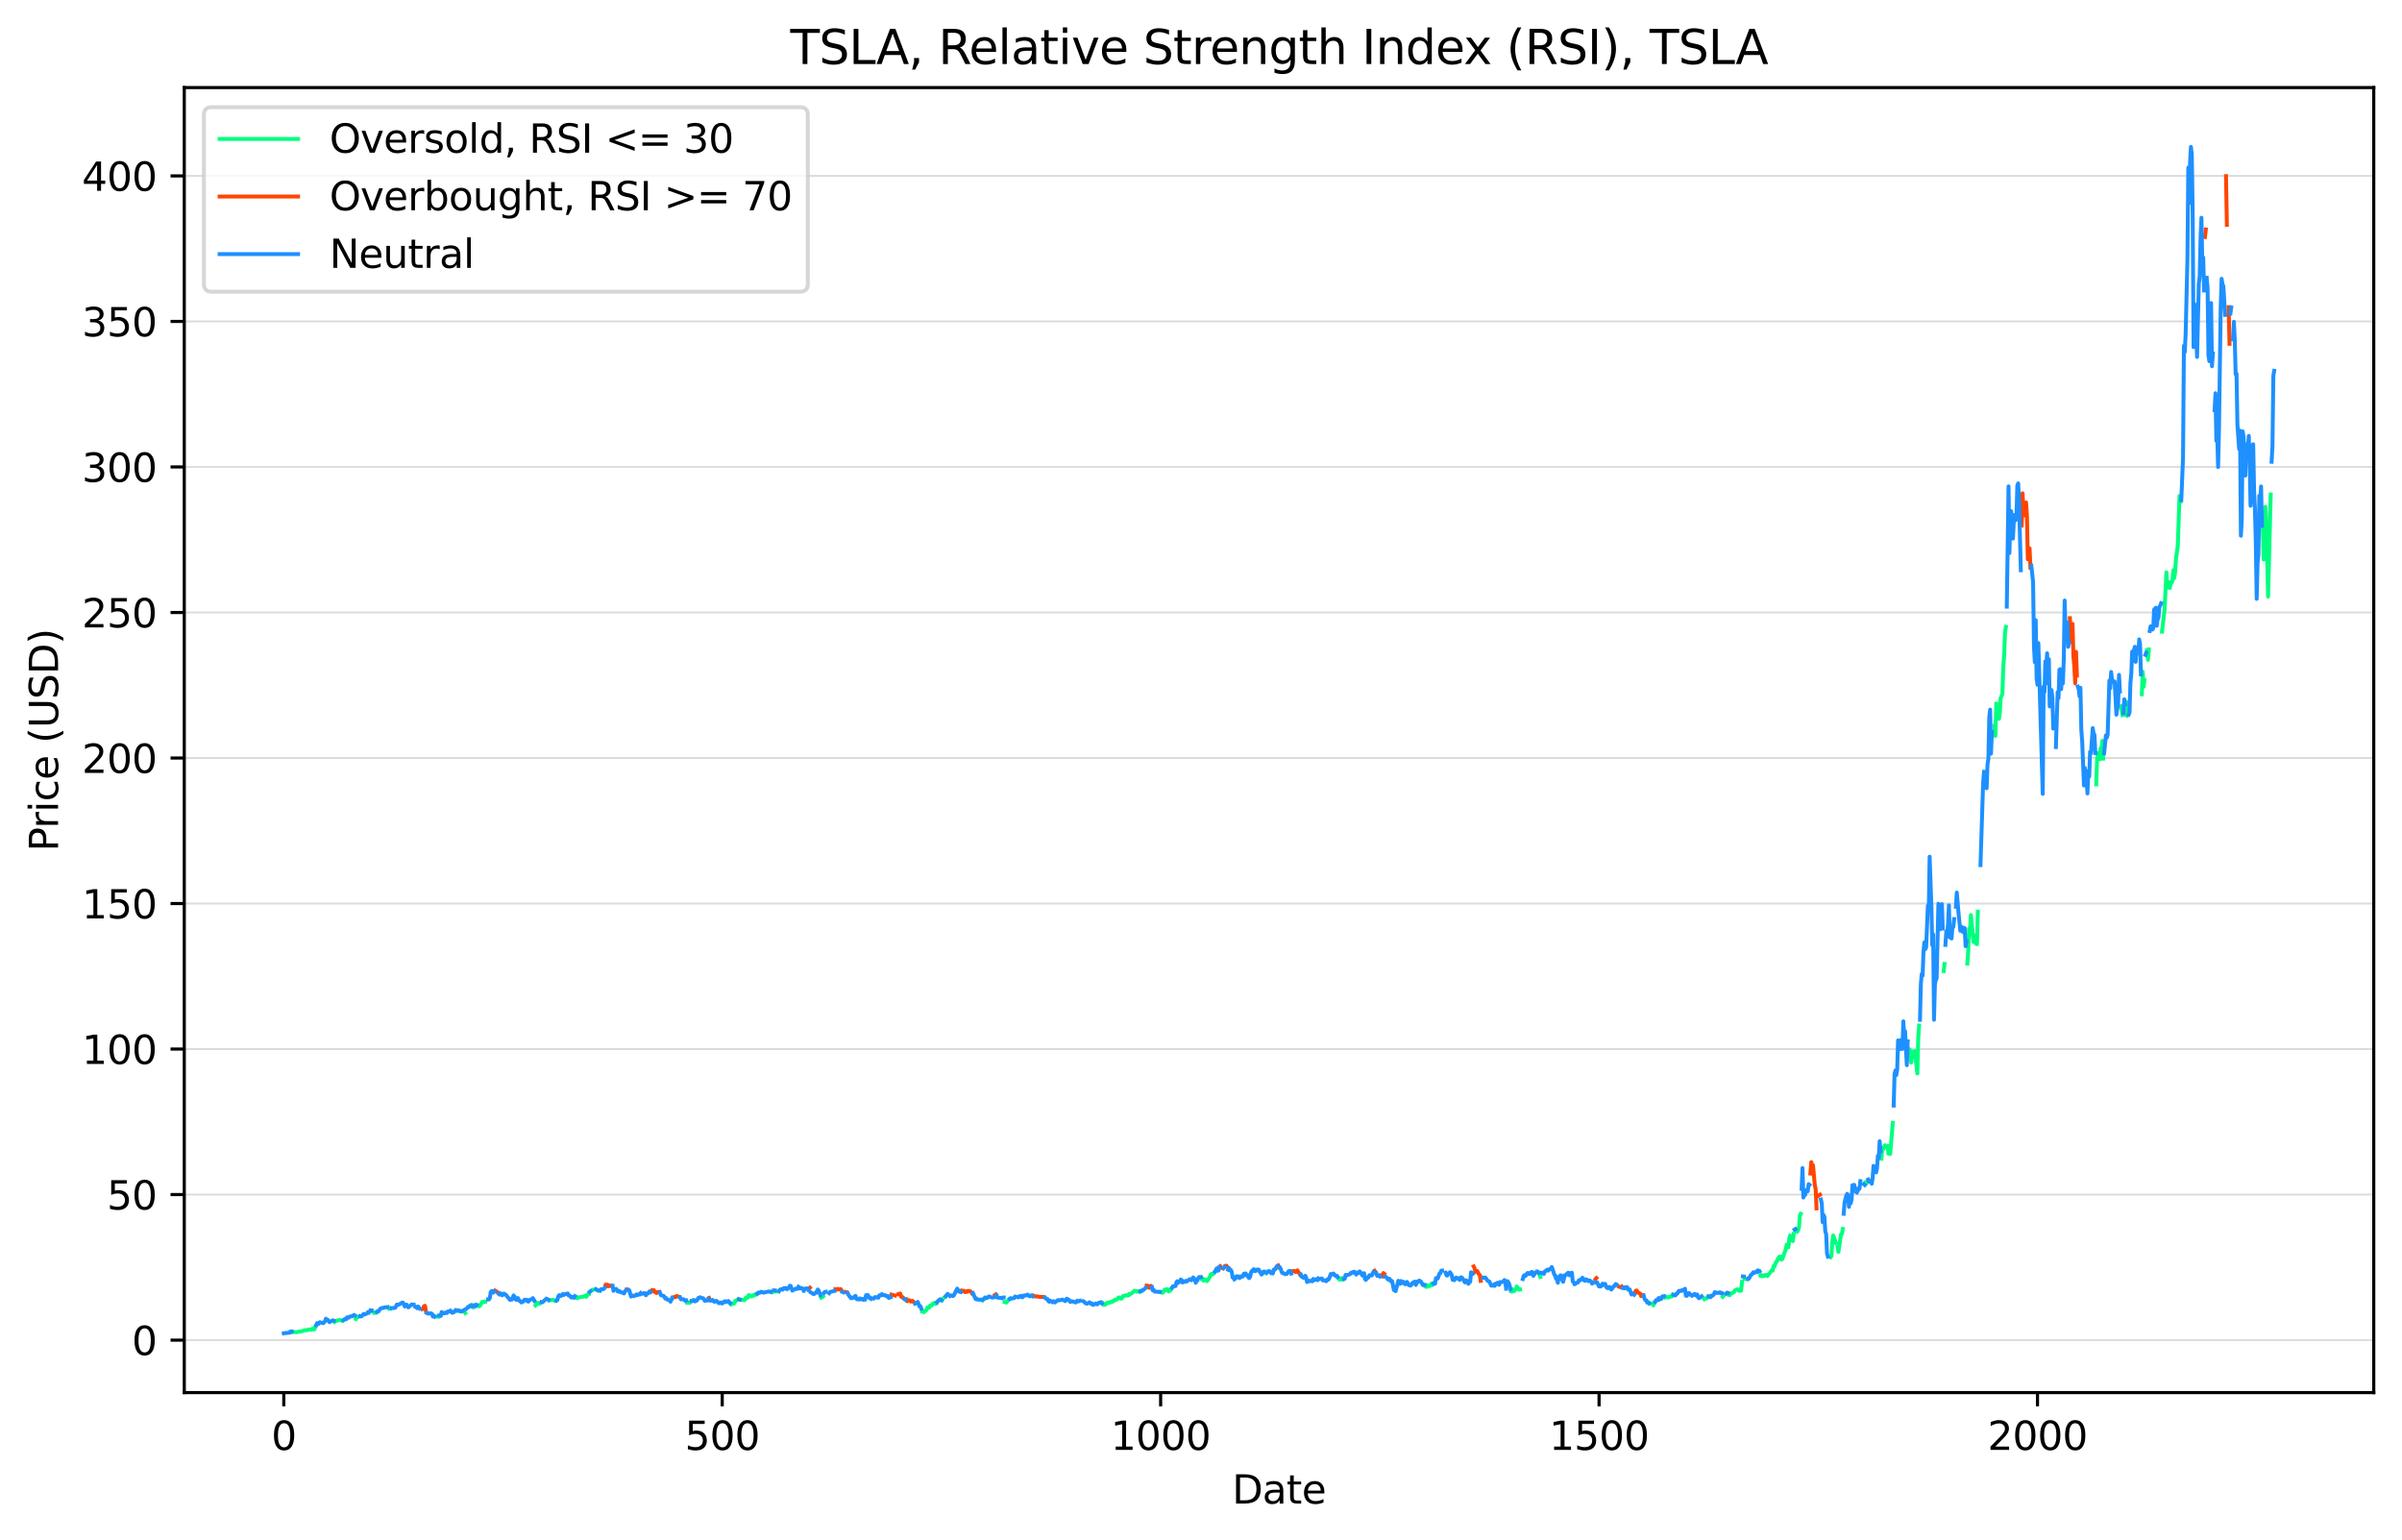 <?xml version="1.0" encoding="utf-8" standalone="no"?>
<!DOCTYPE svg PUBLIC "-//W3C//DTD SVG 1.1//EN"
  "http://www.w3.org/Graphics/SVG/1.1/DTD/svg11.dtd">
<svg xmlns:xlink="http://www.w3.org/1999/xlink" width="612.166pt" height="392.514pt" viewBox="0 0 612.166 392.514" xmlns="http://www.w3.org/2000/svg" version="1.1">
 <defs>
  <style type="text/css">*{stroke-linejoin: round; stroke-linecap: butt}</style>
 </defs>
 <g id="figure_1">
  <g id="patch_1">
   <path d="M 0 392.514 
L 612.166 392.514 
L 612.166 0 
L 0 0 
z
" style="fill: #ffffff"/>
  </g>
  <g id="axes_1">
   <g id="patch_2">
    <path d="M 46.966 354.958 
L 604.966 354.958 
L 604.966 22.318 
L 46.966 22.318 
z
" style="fill: #ffffff"/>
   </g>
   <g id="matplotlib.axis_1">
    <g id="xtick_1">
     <g id="line2d_1">
      <defs>
       <path id="m4e01e5ecad" d="M 0 0 
L 0 3.5 
" style="stroke: #000000; stroke-width: 0.8"/>
      </defs>
      <g>
       <use xlink:href="#m4e01e5ecad" x="72.329" y="354.958" style="stroke: #000000; stroke-width: 0.8"/>
      </g>
     </g>
     <g id="text_1">
      <!-- 0 -->
      <g transform="translate(69.148 369.557)scale(0.1 -0.1)">
       <defs>
        <path id="DejaVuSans-30" d="M 2034 4250 
Q 1547 4250 1301 3770 
Q 1056 3291 1056 2328 
Q 1056 1369 1301 889 
Q 1547 409 2034 409 
Q 2525 409 2770 889 
Q 3016 1369 3016 2328 
Q 3016 3291 2770 3770 
Q 2525 4250 2034 4250 
z
M 2034 4750 
Q 2819 4750 3233 4129 
Q 3647 3509 3647 2328 
Q 3647 1150 3233 529 
Q 2819 -91 2034 -91 
Q 1250 -91 836 529 
Q 422 1150 422 2328 
Q 422 3509 836 4129 
Q 1250 4750 2034 4750 
z
" transform="scale(0.016)"/>
       </defs>
       <use xlink:href="#DejaVuSans-30"/>
      </g>
     </g>
    </g>
    <g id="xtick_2">
     <g id="line2d_2">
      <g>
       <use xlink:href="#m4e01e5ecad" x="184.063" y="354.958" style="stroke: #000000; stroke-width: 0.8"/>
      </g>
     </g>
     <g id="text_2">
      <!-- 500 -->
      <g transform="translate(174.52 369.557)scale(0.1 -0.1)">
       <defs>
        <path id="DejaVuSans-35" d="M 691 4666 
L 3169 4666 
L 3169 4134 
L 1269 4134 
L 1269 2991 
Q 1406 3038 1543 3061 
Q 1681 3084 1819 3084 
Q 2600 3084 3056 2656 
Q 3513 2228 3513 1497 
Q 3513 744 3044 326 
Q 2575 -91 1722 -91 
Q 1428 -91 1123 -41 
Q 819 9 494 109 
L 494 744 
Q 775 591 1075 516 
Q 1375 441 1709 441 
Q 2250 441 2565 725 
Q 2881 1009 2881 1497 
Q 2881 1984 2565 2268 
Q 2250 2553 1709 2553 
Q 1456 2553 1204 2497 
Q 953 2441 691 2322 
L 691 4666 
z
" transform="scale(0.016)"/>
       </defs>
       <use xlink:href="#DejaVuSans-35"/>
       <use xlink:href="#DejaVuSans-30" x="63.623"/>
       <use xlink:href="#DejaVuSans-30" x="127.246"/>
      </g>
     </g>
    </g>
    <g id="xtick_3">
     <g id="line2d_3">
      <g>
       <use xlink:href="#m4e01e5ecad" x="295.797" y="354.958" style="stroke: #000000; stroke-width: 0.8"/>
      </g>
     </g>
     <g id="text_3">
      <!-- 1000 -->
      <g transform="translate(283.072 369.557)scale(0.1 -0.1)">
       <defs>
        <path id="DejaVuSans-31" d="M 794 531 
L 1825 531 
L 1825 4091 
L 703 3866 
L 703 4441 
L 1819 4666 
L 2450 4666 
L 2450 531 
L 3481 531 
L 3481 0 
L 794 0 
L 794 531 
z
" transform="scale(0.016)"/>
       </defs>
       <use xlink:href="#DejaVuSans-31"/>
       <use xlink:href="#DejaVuSans-30" x="63.623"/>
       <use xlink:href="#DejaVuSans-30" x="127.246"/>
       <use xlink:href="#DejaVuSans-30" x="190.869"/>
      </g>
     </g>
    </g>
    <g id="xtick_4">
     <g id="line2d_4">
      <g>
       <use xlink:href="#m4e01e5ecad" x="407.532" y="354.958" style="stroke: #000000; stroke-width: 0.8"/>
      </g>
     </g>
     <g id="text_4">
      <!-- 1500 -->
      <g transform="translate(394.807 369.557)scale(0.1 -0.1)">
       <use xlink:href="#DejaVuSans-31"/>
       <use xlink:href="#DejaVuSans-35" x="63.623"/>
       <use xlink:href="#DejaVuSans-30" x="127.246"/>
       <use xlink:href="#DejaVuSans-30" x="190.869"/>
      </g>
     </g>
    </g>
    <g id="xtick_5">
     <g id="line2d_5">
      <g>
       <use xlink:href="#m4e01e5ecad" x="519.266" y="354.958" style="stroke: #000000; stroke-width: 0.8"/>
      </g>
     </g>
     <g id="text_5">
      <!-- 2000 -->
      <g transform="translate(506.541 369.557)scale(0.1 -0.1)">
       <defs>
        <path id="DejaVuSans-32" d="M 1228 531 
L 3431 531 
L 3431 0 
L 469 0 
L 469 531 
Q 828 903 1448 1529 
Q 2069 2156 2228 2338 
Q 2531 2678 2651 2914 
Q 2772 3150 2772 3378 
Q 2772 3750 2511 3984 
Q 2250 4219 1831 4219 
Q 1534 4219 1204 4116 
Q 875 4013 500 3803 
L 500 4441 
Q 881 4594 1212 4672 
Q 1544 4750 1819 4750 
Q 2544 4750 2975 4387 
Q 3406 4025 3406 3419 
Q 3406 3131 3298 2873 
Q 3191 2616 2906 2266 
Q 2828 2175 2409 1742 
Q 1991 1309 1228 531 
z
" transform="scale(0.016)"/>
       </defs>
       <use xlink:href="#DejaVuSans-32"/>
       <use xlink:href="#DejaVuSans-30" x="63.623"/>
       <use xlink:href="#DejaVuSans-30" x="127.246"/>
       <use xlink:href="#DejaVuSans-30" x="190.869"/>
      </g>
     </g>
    </g>
    <g id="text_6">
     <!-- Date -->
     <g transform="translate(314.015 383.235)scale(0.1 -0.1)">
      <defs>
       <path id="DejaVuSans-44" d="M 1259 4147 
L 1259 519 
L 2022 519 
Q 2988 519 3436 956 
Q 3884 1394 3884 2338 
Q 3884 3275 3436 3711 
Q 2988 4147 2022 4147 
L 1259 4147 
z
M 628 4666 
L 1925 4666 
Q 3281 4666 3915 4102 
Q 4550 3538 4550 2338 
Q 4550 1131 3912 565 
Q 3275 0 1925 0 
L 628 0 
L 628 4666 
z
" transform="scale(0.016)"/>
       <path id="DejaVuSans-61" d="M 2194 1759 
Q 1497 1759 1228 1600 
Q 959 1441 959 1056 
Q 959 750 1161 570 
Q 1363 391 1709 391 
Q 2188 391 2477 730 
Q 2766 1069 2766 1631 
L 2766 1759 
L 2194 1759 
z
M 3341 1997 
L 3341 0 
L 2766 0 
L 2766 531 
Q 2569 213 2275 61 
Q 1981 -91 1556 -91 
Q 1019 -91 701 211 
Q 384 513 384 1019 
Q 384 1609 779 1909 
Q 1175 2209 1959 2209 
L 2766 2209 
L 2766 2266 
Q 2766 2663 2505 2880 
Q 2244 3097 1772 3097 
Q 1472 3097 1187 3025 
Q 903 2953 641 2809 
L 641 3341 
Q 956 3463 1253 3523 
Q 1550 3584 1831 3584 
Q 2591 3584 2966 3190 
Q 3341 2797 3341 1997 
z
" transform="scale(0.016)"/>
       <path id="DejaVuSans-74" d="M 1172 4494 
L 1172 3500 
L 2356 3500 
L 2356 3053 
L 1172 3053 
L 1172 1153 
Q 1172 725 1289 603 
Q 1406 481 1766 481 
L 2356 481 
L 2356 0 
L 1766 0 
Q 1100 0 847 248 
Q 594 497 594 1153 
L 594 3053 
L 172 3053 
L 172 3500 
L 594 3500 
L 594 4494 
L 1172 4494 
z
" transform="scale(0.016)"/>
       <path id="DejaVuSans-65" d="M 3597 1894 
L 3597 1613 
L 953 1613 
Q 991 1019 1311 708 
Q 1631 397 2203 397 
Q 2534 397 2845 478 
Q 3156 559 3463 722 
L 3463 178 
Q 3153 47 2828 -22 
Q 2503 -91 2169 -91 
Q 1331 -91 842 396 
Q 353 884 353 1716 
Q 353 2575 817 3079 
Q 1281 3584 2069 3584 
Q 2775 3584 3186 3129 
Q 3597 2675 3597 1894 
z
M 3022 2063 
Q 3016 2534 2758 2815 
Q 2500 3097 2075 3097 
Q 1594 3097 1305 2825 
Q 1016 2553 972 2059 
L 3022 2063 
z
" transform="scale(0.016)"/>
      </defs>
      <use xlink:href="#DejaVuSans-44"/>
      <use xlink:href="#DejaVuSans-61" x="77.002"/>
      <use xlink:href="#DejaVuSans-74" x="138.281"/>
      <use xlink:href="#DejaVuSans-65" x="177.49"/>
     </g>
    </g>
   </g>
   <g id="matplotlib.axis_2">
    <g id="ytick_1">
     <g id="line2d_6">
      <path d="M 46.966 341.573 
L 604.966 341.573 
" clip-path="url(#p3171b68557)" style="fill: none; stroke: #dcdcdc; stroke-width: 0.5; stroke-linecap: square"/>
     </g>
     <g id="line2d_7">
      <defs>
       <path id="mf74bd83a13" d="M 0 0 
L -3.5 0 
" style="stroke: #000000; stroke-width: 0.8"/>
      </defs>
      <g>
       <use xlink:href="#mf74bd83a13" x="46.966" y="341.573" style="stroke: #000000; stroke-width: 0.8"/>
      </g>
     </g>
     <g id="text_7">
      <!-- 0 -->
      <g transform="translate(33.603 345.372)scale(0.1 -0.1)">
       <use xlink:href="#DejaVuSans-30"/>
      </g>
     </g>
    </g>
    <g id="ytick_2">
     <g id="line2d_8">
      <path d="M 46.966 304.481 
L 604.966 304.481 
" clip-path="url(#p3171b68557)" style="fill: none; stroke: #dcdcdc; stroke-width: 0.5; stroke-linecap: square"/>
     </g>
     <g id="line2d_9">
      <g>
       <use xlink:href="#mf74bd83a13" x="46.966" y="304.481" style="stroke: #000000; stroke-width: 0.8"/>
      </g>
     </g>
     <g id="text_8">
      <!-- 50 -->
      <g transform="translate(27.241 308.28)scale(0.1 -0.1)">
       <use xlink:href="#DejaVuSans-35"/>
       <use xlink:href="#DejaVuSans-30" x="63.623"/>
      </g>
     </g>
    </g>
    <g id="ytick_3">
     <g id="line2d_10">
      <path d="M 46.966 267.388 
L 604.966 267.388 
" clip-path="url(#p3171b68557)" style="fill: none; stroke: #dcdcdc; stroke-width: 0.5; stroke-linecap: square"/>
     </g>
     <g id="line2d_11">
      <g>
       <use xlink:href="#mf74bd83a13" x="46.966" y="267.388" style="stroke: #000000; stroke-width: 0.8"/>
      </g>
     </g>
     <g id="text_9">
      <!-- 100 -->
      <g transform="translate(20.878 271.188)scale(0.1 -0.1)">
       <use xlink:href="#DejaVuSans-31"/>
       <use xlink:href="#DejaVuSans-30" x="63.623"/>
       <use xlink:href="#DejaVuSans-30" x="127.246"/>
      </g>
     </g>
    </g>
    <g id="ytick_4">
     <g id="line2d_12">
      <path d="M 46.966 230.296 
L 604.966 230.296 
" clip-path="url(#p3171b68557)" style="fill: none; stroke: #dcdcdc; stroke-width: 0.5; stroke-linecap: square"/>
     </g>
     <g id="line2d_13">
      <g>
       <use xlink:href="#mf74bd83a13" x="46.966" y="230.296" style="stroke: #000000; stroke-width: 0.8"/>
      </g>
     </g>
     <g id="text_10">
      <!-- 150 -->
      <g transform="translate(20.878 234.095)scale(0.1 -0.1)">
       <use xlink:href="#DejaVuSans-31"/>
       <use xlink:href="#DejaVuSans-35" x="63.623"/>
       <use xlink:href="#DejaVuSans-30" x="127.246"/>
      </g>
     </g>
    </g>
    <g id="ytick_5">
     <g id="line2d_14">
      <path d="M 46.966 193.204 
L 604.966 193.204 
" clip-path="url(#p3171b68557)" style="fill: none; stroke: #dcdcdc; stroke-width: 0.5; stroke-linecap: square"/>
     </g>
     <g id="line2d_15">
      <g>
       <use xlink:href="#mf74bd83a13" x="46.966" y="193.204" style="stroke: #000000; stroke-width: 0.8"/>
      </g>
     </g>
     <g id="text_11">
      <!-- 200 -->
      <g transform="translate(20.878 197.003)scale(0.1 -0.1)">
       <use xlink:href="#DejaVuSans-32"/>
       <use xlink:href="#DejaVuSans-30" x="63.623"/>
       <use xlink:href="#DejaVuSans-30" x="127.246"/>
      </g>
     </g>
    </g>
    <g id="ytick_6">
     <g id="line2d_16">
      <path d="M 46.966 156.111 
L 604.966 156.111 
" clip-path="url(#p3171b68557)" style="fill: none; stroke: #dcdcdc; stroke-width: 0.5; stroke-linecap: square"/>
     </g>
     <g id="line2d_17">
      <g>
       <use xlink:href="#mf74bd83a13" x="46.966" y="156.111" style="stroke: #000000; stroke-width: 0.8"/>
      </g>
     </g>
     <g id="text_12">
      <!-- 250 -->
      <g transform="translate(20.878 159.911)scale(0.1 -0.1)">
       <use xlink:href="#DejaVuSans-32"/>
       <use xlink:href="#DejaVuSans-35" x="63.623"/>
       <use xlink:href="#DejaVuSans-30" x="127.246"/>
      </g>
     </g>
    </g>
    <g id="ytick_7">
     <g id="line2d_18">
      <path d="M 46.966 119.019 
L 604.966 119.019 
" clip-path="url(#p3171b68557)" style="fill: none; stroke: #dcdcdc; stroke-width: 0.5; stroke-linecap: square"/>
     </g>
     <g id="line2d_19">
      <g>
       <use xlink:href="#mf74bd83a13" x="46.966" y="119.019" style="stroke: #000000; stroke-width: 0.8"/>
      </g>
     </g>
     <g id="text_13">
      <!-- 300 -->
      <g transform="translate(20.878 122.818)scale(0.1 -0.1)">
       <defs>
        <path id="DejaVuSans-33" d="M 2597 2516 
Q 3050 2419 3304 2112 
Q 3559 1806 3559 1356 
Q 3559 666 3084 287 
Q 2609 -91 1734 -91 
Q 1441 -91 1130 -33 
Q 819 25 488 141 
L 488 750 
Q 750 597 1062 519 
Q 1375 441 1716 441 
Q 2309 441 2620 675 
Q 2931 909 2931 1356 
Q 2931 1769 2642 2001 
Q 2353 2234 1838 2234 
L 1294 2234 
L 1294 2753 
L 1863 2753 
Q 2328 2753 2575 2939 
Q 2822 3125 2822 3475 
Q 2822 3834 2567 4026 
Q 2313 4219 1838 4219 
Q 1578 4219 1281 4162 
Q 984 4106 628 3988 
L 628 4550 
Q 988 4650 1302 4700 
Q 1616 4750 1894 4750 
Q 2613 4750 3031 4423 
Q 3450 4097 3450 3541 
Q 3450 3153 3228 2886 
Q 3006 2619 2597 2516 
z
" transform="scale(0.016)"/>
       </defs>
       <use xlink:href="#DejaVuSans-33"/>
       <use xlink:href="#DejaVuSans-30" x="63.623"/>
       <use xlink:href="#DejaVuSans-30" x="127.246"/>
      </g>
     </g>
    </g>
    <g id="ytick_8">
     <g id="line2d_20">
      <path d="M 46.966 81.927 
L 604.966 81.927 
" clip-path="url(#p3171b68557)" style="fill: none; stroke: #dcdcdc; stroke-width: 0.5; stroke-linecap: square"/>
     </g>
     <g id="line2d_21">
      <g>
       <use xlink:href="#mf74bd83a13" x="46.966" y="81.927" style="stroke: #000000; stroke-width: 0.8"/>
      </g>
     </g>
     <g id="text_14">
      <!-- 350 -->
      <g transform="translate(20.878 85.726)scale(0.1 -0.1)">
       <use xlink:href="#DejaVuSans-33"/>
       <use xlink:href="#DejaVuSans-35" x="63.623"/>
       <use xlink:href="#DejaVuSans-30" x="127.246"/>
      </g>
     </g>
    </g>
    <g id="ytick_9">
     <g id="line2d_22">
      <path d="M 46.966 44.834 
L 604.966 44.834 
" clip-path="url(#p3171b68557)" style="fill: none; stroke: #dcdcdc; stroke-width: 0.5; stroke-linecap: square"/>
     </g>
     <g id="line2d_23">
      <g>
       <use xlink:href="#mf74bd83a13" x="46.966" y="44.834" style="stroke: #000000; stroke-width: 0.8"/>
      </g>
     </g>
     <g id="text_15">
      <!-- 400 -->
      <g transform="translate(20.878 48.634)scale(0.1 -0.1)">
       <defs>
        <path id="DejaVuSans-34" d="M 2419 4116 
L 825 1625 
L 2419 1625 
L 2419 4116 
z
M 2253 4666 
L 3047 4666 
L 3047 1625 
L 3713 1625 
L 3713 1100 
L 3047 1100 
L 3047 0 
L 2419 0 
L 2419 1100 
L 313 1100 
L 313 1709 
L 2253 4666 
z
" transform="scale(0.016)"/>
       </defs>
       <use xlink:href="#DejaVuSans-34"/>
       <use xlink:href="#DejaVuSans-30" x="63.623"/>
       <use xlink:href="#DejaVuSans-30" x="127.246"/>
      </g>
     </g>
    </g>
    <g id="text_16">
     <!-- Price (USD) -->
     <g transform="translate(14.798 217.01)rotate(-90)scale(0.1 -0.1)">
      <defs>
       <path id="DejaVuSans-50" d="M 1259 4147 
L 1259 2394 
L 2053 2394 
Q 2494 2394 2734 2622 
Q 2975 2850 2975 3272 
Q 2975 3691 2734 3919 
Q 2494 4147 2053 4147 
L 1259 4147 
z
M 628 4666 
L 2053 4666 
Q 2838 4666 3239 4311 
Q 3641 3956 3641 3272 
Q 3641 2581 3239 2228 
Q 2838 1875 2053 1875 
L 1259 1875 
L 1259 0 
L 628 0 
L 628 4666 
z
" transform="scale(0.016)"/>
       <path id="DejaVuSans-72" d="M 2631 2963 
Q 2534 3019 2420 3045 
Q 2306 3072 2169 3072 
Q 1681 3072 1420 2755 
Q 1159 2438 1159 1844 
L 1159 0 
L 581 0 
L 581 3500 
L 1159 3500 
L 1159 2956 
Q 1341 3275 1631 3429 
Q 1922 3584 2338 3584 
Q 2397 3584 2469 3576 
Q 2541 3569 2628 3553 
L 2631 2963 
z
" transform="scale(0.016)"/>
       <path id="DejaVuSans-69" d="M 603 3500 
L 1178 3500 
L 1178 0 
L 603 0 
L 603 3500 
z
M 603 4863 
L 1178 4863 
L 1178 4134 
L 603 4134 
L 603 4863 
z
" transform="scale(0.016)"/>
       <path id="DejaVuSans-63" d="M 3122 3366 
L 3122 2828 
Q 2878 2963 2633 3030 
Q 2388 3097 2138 3097 
Q 1578 3097 1268 2742 
Q 959 2388 959 1747 
Q 959 1106 1268 751 
Q 1578 397 2138 397 
Q 2388 397 2633 464 
Q 2878 531 3122 666 
L 3122 134 
Q 2881 22 2623 -34 
Q 2366 -91 2075 -91 
Q 1284 -91 818 406 
Q 353 903 353 1747 
Q 353 2603 823 3093 
Q 1294 3584 2113 3584 
Q 2378 3584 2631 3529 
Q 2884 3475 3122 3366 
z
" transform="scale(0.016)"/>
       <path id="DejaVuSans-20" transform="scale(0.016)"/>
       <path id="DejaVuSans-28" d="M 1984 4856 
Q 1566 4138 1362 3434 
Q 1159 2731 1159 2009 
Q 1159 1288 1364 580 
Q 1569 -128 1984 -844 
L 1484 -844 
Q 1016 -109 783 600 
Q 550 1309 550 2009 
Q 550 2706 781 3412 
Q 1013 4119 1484 4856 
L 1984 4856 
z
" transform="scale(0.016)"/>
       <path id="DejaVuSans-55" d="M 556 4666 
L 1191 4666 
L 1191 1831 
Q 1191 1081 1462 751 
Q 1734 422 2344 422 
Q 2950 422 3222 751 
Q 3494 1081 3494 1831 
L 3494 4666 
L 4128 4666 
L 4128 1753 
Q 4128 841 3676 375 
Q 3225 -91 2344 -91 
Q 1459 -91 1007 375 
Q 556 841 556 1753 
L 556 4666 
z
" transform="scale(0.016)"/>
       <path id="DejaVuSans-53" d="M 3425 4513 
L 3425 3897 
Q 3066 4069 2747 4153 
Q 2428 4238 2131 4238 
Q 1616 4238 1336 4038 
Q 1056 3838 1056 3469 
Q 1056 3159 1242 3001 
Q 1428 2844 1947 2747 
L 2328 2669 
Q 3034 2534 3370 2195 
Q 3706 1856 3706 1288 
Q 3706 609 3251 259 
Q 2797 -91 1919 -91 
Q 1588 -91 1214 -16 
Q 841 59 441 206 
L 441 856 
Q 825 641 1194 531 
Q 1563 422 1919 422 
Q 2459 422 2753 634 
Q 3047 847 3047 1241 
Q 3047 1584 2836 1778 
Q 2625 1972 2144 2069 
L 1759 2144 
Q 1053 2284 737 2584 
Q 422 2884 422 3419 
Q 422 4038 858 4394 
Q 1294 4750 2059 4750 
Q 2388 4750 2728 4690 
Q 3069 4631 3425 4513 
z
" transform="scale(0.016)"/>
       <path id="DejaVuSans-29" d="M 513 4856 
L 1013 4856 
Q 1481 4119 1714 3412 
Q 1947 2706 1947 2009 
Q 1947 1309 1714 600 
Q 1481 -109 1013 -844 
L 513 -844 
Q 928 -128 1133 580 
Q 1338 1288 1338 2009 
Q 1338 2731 1133 3434 
Q 928 4138 513 4856 
z
" transform="scale(0.016)"/>
      </defs>
      <use xlink:href="#DejaVuSans-50"/>
      <use xlink:href="#DejaVuSans-72" x="58.553"/>
      <use xlink:href="#DejaVuSans-69" x="99.666"/>
      <use xlink:href="#DejaVuSans-63" x="127.449"/>
      <use xlink:href="#DejaVuSans-65" x="182.43"/>
      <use xlink:href="#DejaVuSans-20" x="243.953"/>
      <use xlink:href="#DejaVuSans-28" x="275.74"/>
      <use xlink:href="#DejaVuSans-55" x="314.754"/>
      <use xlink:href="#DejaVuSans-53" x="387.947"/>
      <use xlink:href="#DejaVuSans-44" x="451.424"/>
      <use xlink:href="#DejaVuSans-29" x="528.426"/>
     </g>
    </g>
   </g>
   <g id="line2d_24">
    <path d="M 74.564 339.54 
L 75.234 339.504 
L 75.458 339.57 
L 76.128 339.409 
L 76.352 339.432 
L 76.799 339.325 
M 77.246 339.208 
L 77.692 339.05 
L 78.363 339.041 
L 78.586 338.856 
L 79.257 338.897 
L 79.48 338.875 
L 79.704 338.63 
L 79.927 338.828 
L 80.151 338.814 
L 80.374 338.141 
M 85.29 336.901 
L 85.514 336.74 
L 85.961 336.613 
L 86.631 336.396 
L 87.078 336.65 
L 87.302 336.554 
M 90.654 336.18 
L 90.877 335.626 
M 91.324 335.654 
L 91.548 335.518 
M 94.9 334.284 
L 95.123 334.381 
L 95.346 334.681 
L 95.793 334.55 
M 98.922 333.315 
L 99.145 333.625 
L 99.369 333.345 
L 99.592 333.486 
M 110.989 335.534 
L 111.66 335.614 
M 116.799 334.133 
L 117.023 334.15 
M 118.14 334.277 
L 118.364 334.366 
L 118.587 334.682 
M 120.598 333.184 
L 120.822 332.751 
M 121.716 332.814 
L 121.939 332.734 
L 122.163 332.947 
L 122.386 332.751 
L 122.833 331.852 
L 123.28 331.913 
L 123.503 331.7 
L 123.727 331.769 
M 136.465 332.741 
L 137.135 332.168 
M 137.582 332.246 
L 137.805 332.099 
M 140.04 331.449 
L 140.711 331.341 
L 140.934 331.278 
L 141.381 331.568 
L 141.604 331.461 
M 146.744 330.713 
L 147.191 330.92 
L 147.415 330.692 
L 148.979 330.445 
L 149.202 330.252 
L 149.426 330.529 
L 149.873 329.777 
L 150.096 329.778 
M 151.214 328.716 
L 151.66 328.646 
M 152.554 328.927 
L 152.778 328.994 
M 175.125 332.043 
L 175.795 332.081 
L 176.018 331.851 
M 186.298 332.424 
L 186.521 332.148 
L 186.968 332.296 
L 187.192 332.127 
L 187.415 331.528 
L 187.639 331.521 
L 188.086 331.183 
M 188.756 331.313 
L 189.427 331.346 
L 189.65 331.421 
L 189.874 331.216 
L 190.097 330.72 
L 190.544 330.771 
L 190.767 330.121 
L 190.991 330.174 
M 191.438 330.393 
L 191.661 330.394 
L 192.108 330.052 
L 192.332 330.177 
L 192.555 329.862 
L 192.779 329.871 
M 196.578 329.259 
L 196.801 329.411 
L 197.024 329.252 
M 197.695 329.174 
L 198.142 329.175 
L 198.365 329.19 
M 209.315 330.749 
L 209.539 330.691 
L 209.762 330.453 
M 235.014 334.254 
L 235.238 334.241 
L 235.461 334.468 
L 235.684 334.131 
L 235.908 334.103 
L 236.131 333.899 
L 236.355 333.231 
L 236.802 333.335 
L 237.025 332.783 
L 237.249 332.809 
L 237.472 332.72 
L 237.696 332.303 
L 238.143 332.081 
L 238.366 332.357 
L 238.59 332.258 
M 240.154 331.311 
L 240.377 330.933 
L 240.824 330.597 
M 250.433 331.451 
L 250.657 331.129 
M 256.02 331.847 
L 256.244 331.86 
L 256.467 332.021 
L 257.137 331.178 
M 281.049 332.206 
L 281.272 332.578 
L 281.495 332.598 
L 281.719 332.335 
L 281.942 332.382 
L 282.166 332.021 
L 282.836 332.056 
L 283.06 331.773 
L 283.507 331.801 
L 283.73 331.559 
L 283.954 331.547 
L 284.177 331.247 
L 284.624 331.264 
L 285.071 330.716 
L 285.294 330.706 
L 285.518 330.956 
L 285.741 331.005 
L 285.965 330.842 
L 286.188 330.347 
L 286.412 330.359 
L 286.859 330.135 
L 287.306 330.211 
L 287.529 330.218 
L 287.753 329.815 
L 287.976 329.922 
L 288.87 329.262 
L 289.093 328.981 
L 289.54 329.085 
M 289.987 329.178 
L 290.211 329.114 
L 290.434 329.247 
M 295.797 329.364 
L 296.244 329.521 
L 296.468 329.398 
L 296.691 328.813 
L 296.915 328.926 
L 297.138 328.613 
L 297.585 328.619 
L 297.809 329.175 
L 298.032 328.961 
L 298.256 328.973 
L 298.479 328.558 
M 306.3 325.951 
L 306.524 325.895 
L 306.747 326.434 
L 306.971 326.09 
L 307.418 326.224 
L 307.641 326.545 
L 308.312 325.493 
L 308.535 325 
M 308.982 324.74 
L 309.206 324.765 
L 309.429 324.396 
M 322.39 324.36 
L 322.614 324.478 
M 341.161 325.881 
L 341.385 326.16 
L 341.608 325.976 
L 341.832 326.175 
L 342.055 325.721 
L 342.279 325.883 
M 363.285 327.883 
L 363.508 327.503 
L 363.732 327.972 
L 363.955 327.771 
L 364.402 327.782 
L 364.849 327.146 
L 365.073 327.491 
M 385.185 329.181 
L 385.408 328.576 
L 385.855 329.099 
L 386.079 328.775 
L 386.302 328.735 
L 386.525 327.894 
L 387.196 328.714 
L 387.419 328.667 
M 392.336 324.847 
L 392.559 325.459 
M 420.493 332.241 
L 420.716 332.183 
L 421.163 332.416 
L 421.387 332.722 
L 421.61 331.998 
M 424.292 330.711 
L 424.739 330.513 
L 424.962 330.705 
L 425.185 330.729 
L 425.409 330.552 
L 425.632 330.522 
L 425.856 330.338 
L 426.079 330.468 
L 426.303 329.956 
M 434.348 331.118 
L 434.571 330.94 
L 434.795 330.985 
L 435.018 330.911 
L 435.242 330.608 
M 439.041 330.534 
L 439.264 330.262 
M 440.605 330.048 
L 440.828 330.127 
L 441.052 329.816 
L 441.946 329.313 
L 442.169 328.865 
L 442.839 328.617 
L 443.286 329.036 
L 443.51 328.933 
L 443.733 328.977 
L 443.957 326.752 
M 444.627 325.934 
L 445.298 326.078 
M 448.65 325.102 
L 448.873 324.939 
L 449.097 325.306 
L 449.32 325.189 
L 449.544 325.255 
L 449.767 325.012 
L 449.99 324.946 
L 450.437 325.234 
L 451.555 323.785 
L 451.778 323.848 
L 452.002 322.705 
L 452.225 322.83 
L 452.672 321.591 
L 452.896 321.514 
L 453.119 320.84 
L 453.566 320.26 
L 453.789 320.288 
L 454.013 321.063 
L 454.236 320.884 
L 455.13 318.375 
L 455.354 317.234 
L 455.577 317.768 
L 455.801 317.925 
L 456.024 315.615 
L 456.248 314.969 
M 456.695 316.178 
L 456.918 316.326 
L 457.141 314.511 
M 457.812 313.639 
L 458.035 313.975 
L 458.259 313.536 
L 458.482 312.839 
L 458.706 309.881 
L 458.929 309.398 
M 466.527 320.429 
L 466.751 320.095 
L 466.974 316.598 
L 467.198 314.904 
L 467.868 316.739 
M 468.315 317.757 
L 468.538 319.097 
L 468.985 316.042 
L 469.209 314.597 
L 469.432 314.429 
L 469.656 313.235 
M 475.466 301.334 
L 475.689 301.612 
L 475.913 301.238 
M 479.488 295.317 
L 479.712 292.567 
L 479.935 293 
L 480.382 291.921 
L 480.606 292.072 
L 480.829 292.398 
L 481.053 292.029 
L 481.276 294.053 
L 481.499 292.81 
L 481.723 294.108 
L 482.393 286.2 
M 486.416 268.551 
L 486.639 267.432 
L 486.863 268.007 
L 487.086 270.813 
L 487.31 268.13 
L 487.533 268.031 
L 487.757 268.129 
L 487.98 267.904 
L 488.65 273.601 
L 488.874 264.68 
L 489.097 261.404 
M 495.354 247.517 
L 495.578 245.68 
M 501.388 245.618 
L 501.612 242.534 
L 501.835 236.75 
L 502.059 237.472 
L 502.282 233.241 
L 502.952 240.098 
L 503.176 238.424 
L 503.623 240.558 
L 503.846 240.66 
L 504.07 232.371 
M 508.316 184.982 
L 508.539 187.573 
L 508.763 179.381 
M 509.21 180.874 
L 509.433 183.228 
L 509.656 181.834 
L 509.88 177.929 
L 510.327 176.886 
L 510.55 169.766 
L 510.774 167.073 
L 510.997 161.114 
L 511.221 159.793 
M 534.238 199.92 
L 534.461 193.439 
L 534.685 191.935 
L 534.908 192.316 
L 535.132 193.505 
L 535.355 190.701 
L 535.579 190.758 
L 535.802 188.829 
L 536.026 193.362 
M 540.495 180.004 
L 540.719 180.691 
L 540.942 182.269 
M 541.836 181.023 
L 542.059 182.477 
L 542.283 178.955 
M 545.858 176.955 
L 546.082 171.198 
L 546.305 175.036 
L 546.529 173.357 
M 547.199 165.706 
L 547.423 168.189 
L 547.646 165.528 
M 550.998 161.015 
L 551.668 155.211 
L 552.115 145.884 
L 552.339 149.296 
L 552.562 148.369 
L 552.786 149.811 
L 553.009 149.875 
L 553.233 148.315 
L 553.456 148.547 
L 553.68 148.013 
L 553.903 145.327 
L 554.127 147.335 
L 554.35 145.74 
L 554.574 142.333 
L 555.02 139.217 
L 555.467 126.41 
L 555.691 127.854 
M 576.697 134.279 
L 576.92 142.615 
L 577.144 137.714 
L 577.367 129.165 
L 577.591 134.276 
L 578.038 152.063 
L 578.708 126.042 
L 578.708 126.042 
" clip-path="url(#p3171b68557)" style="fill: none; stroke: #00ff7f; stroke-linecap: square"/>
   </g>
   <g id="line2d_25">
    <path d="M 107.637 333.663 
L 107.861 333.553 
L 108.084 332.908 
L 108.308 332.829 
L 108.531 334.097 
M 126.185 328.97 
L 126.855 329.396 
M 154.342 327.522 
L 154.566 327.666 
L 154.789 327.427 
L 155.012 327.854 
L 155.236 327.621 
L 155.459 327.8 
L 155.683 327.671 
L 155.906 327.71 
M 159.705 328.684 
L 159.929 328.736 
M 165.962 329.125 
L 166.186 328.78 
L 166.409 329.012 
L 166.633 328.828 
L 166.856 329.321 
L 167.08 329.273 
L 167.303 329.566 
L 167.75 329.303 
L 167.974 329.286 
M 171.549 330.728 
L 171.773 330.564 
L 171.996 330.645 
L 172.22 330.581 
L 172.443 330.306 
L 173.113 330.573 
M 180.711 330.836 
L 180.935 331.319 
M 206.187 328.404 
L 206.41 328.213 
M 212.891 328.603 
L 213.338 328.684 
L 213.561 328.507 
L 213.785 328.668 
L 214.232 328.56 
L 214.455 328.867 
M 215.572 329.329 
L 215.796 329.399 
M 227.193 329.975 
L 228.087 330.201 
M 228.98 329.842 
L 229.427 329.703 
L 229.651 330.524 
L 229.874 330.523 
L 230.321 330.908 
M 230.992 331.189 
L 231.215 331.666 
L 231.439 331.376 
L 231.886 331.448 
L 232.109 331.746 
L 232.556 331.556 
L 233.003 332 
M 245.07 328.985 
L 245.294 329.117 
L 245.517 328.986 
L 245.741 329.017 
L 245.964 329.339 
L 246.187 329.21 
L 246.411 329.294 
L 246.634 329.023 
L 246.858 329.119 
L 247.081 329.024 
L 247.528 329.322 
L 247.752 329.666 
M 253.562 330.082 
L 253.785 329.925 
M 263.395 330.244 
L 263.841 330.45 
L 264.288 330.416 
L 264.735 330.532 
L 265.853 330.563 
L 266.076 330.645 
M 292.222 327.696 
L 292.669 327.737 
L 292.892 328.272 
L 293.339 327.854 
M 310.993 322.747 
L 311.44 323.205 
L 311.664 323.284 
M 312.334 322.651 
L 312.558 322.609 
L 312.781 322.904 
M 325.742 322.532 
L 325.966 323.022 
M 329.765 323.982 
L 329.988 323.988 
L 330.212 324.234 
L 330.658 323.786 
L 331.329 324.905 
M 350.324 323.896 
L 350.547 324.214 
M 351.888 325.139 
L 352.335 325.392 
L 352.558 324.485 
L 352.782 324.667 
M 375.576 322.801 
L 375.799 323.257 
L 376.022 324.142 
L 376.469 323.946 
L 376.916 324.823 
L 377.14 324.983 
L 377.363 326.464 
M 406.638 326.007 
L 406.861 325.753 
M 412.671 327.975 
L 413.118 328.106 
L 413.342 327.92 
M 416.694 329.501 
L 416.917 328.96 
L 417.141 328.945 
L 417.364 329.354 
L 418.035 329.727 
L 418.258 330.346 
L 418.481 330.084 
L 418.705 330.102 
M 461.387 299.12 
L 461.611 296.201 
L 461.834 297.091 
L 462.058 297.013 
L 462.505 302.012 
L 462.728 303.056 
L 462.952 307.992 
M 463.399 304.796 
L 463.845 304.505 
M 515.243 133.903 
L 515.467 125.748 
L 515.69 130.223 
L 515.914 131.386 
L 516.137 130.832 
L 516.36 128.065 
L 516.584 131.517 
L 516.807 142.555 
L 517.254 139.761 
L 517.478 144.682 
M 527.534 157.565 
L 527.757 163.607 
L 528.204 159.029 
L 528.428 167.303 
L 528.651 169.86 
L 528.875 174.163 
L 529.098 166.141 
L 529.322 172.209 
M 561.948 60.416 
L 562.171 58.494 
M 567.311 44.889 
L 567.535 57.3 
M 567.982 78.292 
L 568.205 87.624 
M 568.876 68.024 
" clip-path="url(#p3171b68557)" style="fill: none; stroke: #ff4500; stroke-linecap: square"/>
   </g>
   <g id="line2d_26">
    <path d="M 72.329 339.838 
L 72.553 339.795 
M 73 339.762 
L 73.67 339.686 
M 74.117 339.4 
L 74.34 339.38 
M 80.598 337.777 
L 80.821 337.231 
L 81.045 337.456 
L 81.268 337.377 
L 81.491 337.011 
L 81.938 337.125 
L 82.385 337.259 
L 82.832 336.772 
L 83.056 336.116 
L 83.279 336.398 
L 83.503 336.383 
L 83.95 336.994 
L 84.843 336.527 
L 85.067 336.625 
M 87.525 336.509 
L 87.972 336.17 
L 88.196 336.263 
L 88.419 335.778 
L 88.642 335.746 
L 88.866 335.874 
L 89.089 335.634 
L 89.536 335.468 
L 89.76 335.526 
L 90.207 335.149 
L 90.43 335.279 
M 91.771 335.503 
L 91.994 335.554 
L 92.218 335.437 
L 92.665 334.915 
L 92.888 335.058 
L 93.559 334.748 
L 93.782 334.418 
L 94.006 334.543 
M 94.453 333.983 
L 94.676 334.006 
M 96.017 334.407 
L 96.24 334.175 
L 96.464 334.26 
L 96.911 333.569 
L 97.581 333.341 
L 97.805 333.36 
L 98.028 333.215 
L 98.699 333.169 
M 99.816 333.416 
L 100.71 333.353 
L 101.157 332.503 
L 101.38 332.616 
L 101.827 332.412 
L 102.497 332.01 
L 102.721 332.028 
L 103.168 333.002 
L 103.391 332.622 
L 103.615 332.519 
L 104.062 333.226 
L 104.956 332.476 
L 105.403 332.532 
M 105.849 333.037 
L 106.073 333.089 
L 106.296 333.437 
L 106.52 333.01 
L 106.743 333.182 
L 106.967 333.519 
M 108.755 334.66 
L 108.978 334.751 
M 109.425 334.758 
L 109.872 334.768 
L 110.095 334.874 
L 110.319 335.56 
L 110.542 335.337 
L 110.766 335.583 
M 111.883 335.295 
L 112.107 335.278 
L 112.33 335.432 
L 112.554 334.417 
L 112.777 334.701 
L 113 334.625 
L 113.224 334.78 
L 113.447 334.57 
L 113.671 334.541 
L 113.894 334.666 
L 114.118 334.28 
L 114.565 334.256 
L 114.788 334.033 
L 115.235 334.614 
L 115.682 334.474 
L 116.129 333.883 
L 116.352 334.099 
L 116.576 334.034 
M 117.246 334.176 
L 117.47 334.303 
L 117.917 334.091 
M 118.811 333.597 
L 119.034 333.456 
L 119.258 333.118 
L 119.481 333.165 
L 119.705 332.835 
L 120.151 332.597 
L 120.375 332.938 
M 121.045 332.907 
L 121.269 332.53 
L 121.492 332.601 
M 124.397 331.189 
L 124.621 331.207 
L 124.844 330.809 
L 125.068 329.308 
L 125.291 329.061 
L 125.515 329.083 
L 125.738 329.466 
L 125.962 329.181 
M 127.079 329.761 
L 127.302 329.98 
L 127.526 329.63 
L 127.749 329.813 
L 127.973 330.15 
L 128.196 330.001 
L 128.42 329.702 
L 128.643 329.909 
L 128.867 329.955 
L 129.984 331.32 
L 130.208 331.07 
L 130.431 331.264 
L 130.654 330.842 
L 130.878 330.184 
L 131.101 330.426 
L 131.325 331.077 
L 131.548 331.31 
L 131.772 330.917 
L 131.995 330.844 
L 132.219 331.475 
L 132.442 331.495 
L 132.889 331.983 
L 133.113 331.726 
L 133.336 331.775 
L 133.56 331.465 
M 134.006 331.287 
L 134.23 331.293 
L 134.453 331.689 
L 134.677 331.755 
L 134.9 331.34 
L 135.571 331.142 
L 135.794 330.86 
L 136.241 331.615 
M 138.029 331.875 
L 138.252 331.914 
L 139.146 331.11 
M 139.593 331.175 
L 139.817 331.298 
M 141.828 331.508 
L 142.051 331.364 
L 142.275 330.465 
L 142.498 330.115 
L 142.722 330.341 
L 143.169 330.218 
L 143.392 329.841 
L 143.616 330.074 
L 143.839 329.857 
L 144.063 329.921 
L 144.509 329.701 
L 144.733 329.717 
L 144.956 330.227 
L 145.18 330.235 
L 145.627 330.739 
L 145.85 330.541 
L 146.297 330.785 
L 146.521 330.361 
M 150.32 329.262 
L 150.543 329.091 
M 151.884 328.615 
L 152.331 328.875 
M 153.001 328.874 
L 153.225 328.588 
L 153.448 328.628 
L 153.895 328.523 
L 154.119 328.235 
M 156.13 327.765 
L 156.353 329.018 
L 156.577 328.678 
L 157.024 328.525 
L 157.247 328.748 
L 157.471 329.207 
L 157.918 329.103 
L 158.141 329.36 
L 158.588 329.443 
L 159.035 329.692 
L 159.258 329.139 
L 159.482 328.951 
M 160.152 328.75 
L 160.376 328.862 
L 160.823 330.466 
L 161.27 330.213 
L 161.493 330.379 
L 161.94 330.175 
L 162.163 329.934 
L 162.387 330.144 
L 162.61 329.936 
L 162.834 329.939 
M 163.281 329.567 
L 163.504 329.798 
L 163.728 329.77 
L 164.175 329.575 
L 164.398 329.756 
L 164.622 330.15 
L 164.845 329.643 
L 165.069 329.694 
L 165.292 329.608 
L 165.515 329.156 
L 165.739 329.253 
M 168.197 329.48 
L 168.421 330.117 
L 168.868 330.233 
L 169.091 330.283 
L 169.314 330.509 
L 169.538 330.972 
L 169.761 330.846 
L 169.985 331.195 
L 170.432 331.336 
L 170.655 331.482 
L 170.879 331.79 
L 171.326 330.779 
M 173.337 330.727 
L 173.56 331.183 
L 174.007 331.14 
L 174.231 331.157 
L 174.678 331.572 
L 174.901 331.472 
M 176.242 331.602 
L 176.465 331.618 
L 176.689 331.358 
L 176.912 331.386 
L 177.136 331.713 
L 177.359 331.425 
L 177.583 331.504 
L 178.03 330.774 
L 178.253 330.764 
L 178.477 330.644 
L 178.7 330.823 
L 179.147 330.876 
L 179.371 331.049 
L 179.594 331.539 
L 180.264 331.461 
L 180.488 331.103 
M 181.158 331.479 
L 181.382 331.496 
L 181.605 331.326 
L 182.052 331.814 
L 182.499 331.561 
L 182.723 331.651 
L 183.169 332.133 
L 183.393 332.161 
L 183.616 331.991 
L 184.063 332.242 
L 184.287 331.894 
L 184.51 331.942 
L 184.734 331.647 
L 184.957 331.897 
L 185.628 331.597 
L 186.075 332.156 
M 188.309 331.143 
L 188.533 331.198 
M 193.002 329.729 
L 193.226 329.469 
L 193.449 329.546 
L 193.672 329.501 
L 193.896 329.266 
L 194.343 329.35 
L 194.566 329.488 
L 195.907 329.169 
L 196.354 329.291 
M 197.248 328.898 
L 197.471 328.912 
M 198.589 329.055 
L 198.812 328.694 
L 199.259 328.59 
L 199.483 328.725 
L 199.706 328.335 
L 199.93 328.459 
L 200.153 328.28 
L 200.377 328.364 
L 200.6 328.615 
L 200.823 328.306 
L 201.047 328.262 
L 201.27 327.724 
L 201.494 327.739 
L 201.941 328.964 
L 202.835 328.435 
L 203.058 328.559 
L 203.282 328.384 
L 203.505 327.989 
M 203.952 328.38 
L 204.399 328.358 
L 204.622 328.447 
L 204.846 329.06 
L 205.069 328.476 
L 205.293 328.525 
L 205.516 328.379 
L 205.74 328.41 
L 205.963 328.715 
M 206.634 329.4 
L 207.304 329.834 
L 207.527 329.794 
L 207.751 329.579 
L 207.974 329.548 
L 208.421 328.679 
L 208.645 328.949 
L 209.092 330.16 
M 209.986 329.556 
L 210.209 329.284 
L 210.433 329.255 
M 211.326 329.608 
L 211.55 329.299 
L 212.667 329.032 
M 214.678 329.287 
L 214.902 329.375 
M 216.019 329.631 
L 216.466 330.36 
L 216.913 330.911 
L 217.137 330.73 
L 217.36 330.847 
L 218.031 330.292 
L 218.254 331.037 
L 218.477 331.183 
L 218.701 331.102 
L 218.924 331.232 
L 219.148 330.927 
L 219.371 331.17 
L 219.595 331.041 
L 219.818 331.107 
L 220.042 331.339 
L 220.265 331 
L 220.489 331.269 
L 220.712 330.117 
L 221.159 330.081 
L 221.606 330.866 
L 221.829 330.738 
L 222.053 331.042 
M 222.5 330.974 
L 222.723 330.989 
L 222.947 330.64 
L 223.17 330.604 
L 223.841 330.779 
L 224.064 330.216 
L 224.288 330.118 
L 224.511 330.185 
L 224.735 329.842 
L 224.958 330.1 
L 225.181 330.064 
L 225.405 330.179 
L 225.628 330.142 
L 226.075 330.469 
L 226.299 330.343 
L 226.522 330.84 
L 226.969 330.639 
M 230.545 331.138 
L 230.768 331.294 
M 233.226 332.272 
L 233.673 332.117 
L 233.897 331.833 
L 234.344 332.993 
L 234.567 332.902 
L 234.791 333.531 
M 238.813 331.892 
L 239.26 331.42 
M 239.707 331.251 
L 239.93 331.426 
M 241.048 330.377 
L 241.495 329.787 
L 241.718 329.988 
M 242.165 330.309 
L 242.389 330.185 
L 242.612 330.192 
L 242.835 330.352 
L 243.059 330.209 
L 243.953 328.446 
L 244.4 329.206 
L 244.847 329.317 
M 247.975 329.615 
L 248.646 331.112 
L 248.869 330.943 
L 249.093 331.241 
L 250.21 331.272 
M 250.88 330.93 
L 251.104 330.679 
L 251.327 330.88 
L 251.774 330.713 
L 251.998 330.439 
L 252.892 330.744 
L 253.338 330.659 
M 254.009 330.23 
L 254.232 330.753 
L 254.903 330.806 
L 255.126 330.795 
L 255.35 330.917 
L 255.573 330.707 
L 255.797 330.712 
M 257.361 331.074 
L 257.584 330.866 
L 257.808 330.99 
L 258.478 330.852 
L 258.702 330.456 
L 259.149 330.568 
L 259.596 330.673 
L 259.819 330.384 
L 260.043 330.433 
L 260.266 330.279 
L 260.489 330.668 
L 260.713 330.58 
L 260.936 330.198 
L 261.607 330.168 
L 261.83 329.961 
L 262.277 330.337 
L 262.501 330.406 
L 262.724 330.168 
L 262.948 330.197 
L 263.171 330.388 
M 266.3 330.693 
L 266.747 331.121 
L 266.97 331.088 
L 267.193 331.644 
L 267.417 331.792 
L 267.64 331.542 
L 267.864 331.597 
L 268.311 331.955 
L 268.534 331.766 
M 268.981 331.859 
L 269.652 331.368 
L 270.099 331.424 
L 270.769 331.237 
L 270.992 331.394 
L 271.216 331.372 
L 271.439 331.647 
L 271.663 331.482 
L 271.886 331.004 
L 272.333 331.263 
L 272.78 331.849 
L 273.004 331.635 
L 273.898 331.854 
L 274.121 331.98 
L 274.568 331.506 
L 274.791 331.726 
L 275.238 331.545 
M 276.132 331.683 
L 276.356 331.794 
L 276.579 332.137 
L 277.026 332.304 
L 277.697 331.932 
L 278.143 332.406 
L 278.367 332.248 
L 278.59 332.599 
L 279.261 332.243 
L 279.484 332.423 
L 279.708 332.447 
L 279.931 332.118 
L 280.602 331.874 
L 280.825 332.198 
M 290.658 329.132 
L 290.881 329.143 
L 291.105 328.825 
L 291.328 328.839 
L 291.998 328.258 
M 293.563 328.046 
L 293.786 328.913 
L 294.01 328.863 
M 294.457 329.209 
L 295.574 329.279 
M 298.703 328.209 
L 298.926 327.851 
L 299.596 327.809 
L 299.82 326.809 
L 300.043 326.553 
L 300.267 326.983 
L 300.714 326.611 
L 300.937 326.123 
L 301.161 326.305 
L 301.384 326.892 
L 301.608 326.538 
L 302.055 326.724 
L 302.278 326.463 
L 302.501 326.612 
L 303.172 326.054 
L 303.619 326.309 
L 304.066 325.607 
L 304.289 325.802 
L 304.513 326.191 
L 304.736 326.961 
L 304.96 326.323 
L 305.183 326.381 
L 305.407 325.685 
L 305.63 325.489 
L 305.853 325.594 
L 306.077 325.509 
M 309.652 324.122 
L 310.099 323.274 
L 310.323 323.901 
L 310.546 323.818 
L 310.77 322.98 
M 311.887 323.163 
L 312.111 322.958 
M 313.004 323.652 
L 313.228 323.213 
L 313.451 323.732 
L 313.675 323.689 
L 313.898 324.134 
L 314.122 325.396 
M 314.569 326.082 
L 314.792 325.942 
L 315.016 325.39 
L 315.239 325.276 
L 315.463 325.578 
L 315.686 325.362 
L 315.91 325.768 
L 316.133 325.339 
L 316.356 325.487 
L 316.58 325.256 
L 316.803 325.332 
L 317.027 324.633 
L 317.25 324.778 
L 317.474 324.568 
L 317.697 325.032 
L 317.921 325.002 
L 318.144 325.575 
L 318.368 325.768 
L 318.591 325.456 
L 318.815 324.407 
L 319.038 323.922 
L 319.262 324.008 
L 319.485 323.511 
L 319.709 323.594 
L 319.932 323.996 
L 320.155 323.874 
L 320.379 323.581 
L 320.826 323.625 
L 321.049 324.168 
L 321.273 324.389 
L 321.496 324.864 
L 321.72 324.691 
L 321.943 324.126 
L 322.167 324.118 
M 322.837 324.394 
L 323.284 323.972 
L 323.507 323.996 
L 323.954 324.534 
L 324.178 324.233 
L 324.401 324.59 
L 324.625 323.586 
L 324.848 323.633 
L 325.072 323.461 
L 325.295 322.896 
L 325.519 322.789 
M 326.189 323.081 
L 326.413 323.448 
L 326.636 324.209 
L 326.859 324.511 
L 327.083 324.498 
L 327.53 324.778 
L 327.977 324.682 
L 328.424 324.016 
L 328.871 323.923 
L 329.094 324.612 
M 331.552 324.889 
L 331.776 325.458 
L 331.999 325.442 
L 332.223 325.704 
L 332.446 325.743 
L 332.67 325.177 
L 332.893 325.694 
L 333.117 326.773 
L 333.34 326.435 
L 333.564 326.599 
L 333.787 326.437 
L 334.457 326.588 
L 334.681 325.974 
L 334.904 326.306 
L 335.575 325.992 
L 335.798 326.304 
L 336.022 325.855 
M 336.469 325.967 
L 336.916 325.868 
L 337.139 326.363 
L 337.363 326.298 
L 338.033 326.553 
L 338.256 326.08 
L 338.48 326.18 
L 338.703 325.988 
L 339.15 324.707 
L 339.597 324.862 
L 339.821 324.587 
L 340.491 325.303 
L 340.715 325.17 
L 340.938 325.49 
M 342.502 326.013 
L 342.726 325.916 
L 342.949 324.935 
L 343.173 325.07 
L 344.067 324.755 
L 344.29 324.404 
L 344.513 324.532 
L 344.737 324.262 
L 345.184 324.125 
L 345.631 324.875 
L 346.078 324.287 
L 346.301 324.47 
L 346.525 324.05 
L 346.972 324.572 
L 347.195 325.098 
L 347.419 325.056 
L 347.642 324.511 
L 347.866 325.983 
L 348.089 326.221 
L 348.536 325.566 
L 348.759 325.633 
L 348.983 325.051 
L 349.43 325.017 
L 349.653 325.089 
L 349.877 324.453 
L 350.1 324.162 
M 350.771 324.607 
L 350.994 325.206 
L 351.218 324.999 
L 351.441 325.087 
L 351.664 325.341 
M 353.005 325.419 
L 353.229 325.47 
L 353.452 325.68 
L 353.676 326.066 
L 353.899 326.214 
L 354.123 325.919 
L 354.57 326.66 
L 354.793 326.529 
L 355.24 328.824 
L 355.463 328.411 
L 355.687 329.086 
L 356.134 327.382 
L 356.357 326.453 
L 356.804 327.248 
L 357.028 326.504 
L 357.251 326.69 
L 357.475 327.029 
L 357.698 326.719 
L 357.922 327.171 
L 358.145 327.345 
L 358.592 326.732 
L 359.039 327.559 
L 359.262 327.554 
L 359.486 327.691 
L 359.709 327.454 
L 359.933 327.029 
L 360.156 327.038 
L 360.38 326.74 
L 360.603 326.679 
L 360.827 327.505 
L 361.274 326.599 
L 361.497 326.639 
L 361.721 326.397 
L 362.167 326.684 
L 362.614 327.519 
L 362.838 327.405 
L 363.061 327.501 
M 365.296 327.141 
L 365.519 326.897 
L 365.743 327.175 
L 365.966 325.772 
L 366.19 325.94 
L 366.413 325.863 
L 366.86 324.621 
L 367.084 324.522 
L 367.307 323.882 
L 367.531 323.859 
M 368.425 324.386 
L 368.648 325.073 
L 368.872 325.104 
L 369.095 324.659 
L 369.318 324.535 
L 369.542 324.267 
L 369.989 325.002 
L 370.212 326.199 
L 370.659 326.296 
L 370.883 325.821 
L 371.106 325.625 
L 371.553 325.91 
L 371.777 325.803 
L 372 326.237 
L 372.224 325.614 
L 372.447 325.557 
L 372.67 325.736 
L 373.341 326.863 
L 373.564 326.304 
L 373.788 326.407 
L 374.235 327.222 
L 374.458 326.828 
L 374.682 326.695 
L 374.905 324.286 
L 375.129 324.354 
L 375.352 324.659 
M 378.034 325.666 
L 378.257 325.742 
L 378.481 325.608 
L 378.704 325.783 
L 379.151 326.488 
L 379.598 326.654 
L 380.045 327.689 
L 380.268 327.678 
M 380.715 327.453 
L 380.939 327.753 
L 381.162 327.204 
L 381.386 327.257 
L 381.609 326.974 
L 381.833 326.991 
L 382.056 327.48 
L 382.28 326.785 
L 382.727 326.781 
L 383.173 326.687 
L 383.397 326.262 
L 383.62 326.364 
L 383.844 328.479 
M 384.291 326.686 
L 384.514 326.993 
L 384.738 327.635 
L 384.961 328.618 
M 388.09 326.001 
L 388.313 325.208 
L 388.537 325.013 
L 388.76 325.257 
L 389.207 324.546 
L 389.431 324.441 
L 389.654 324.689 
L 389.878 324.705 
L 390.324 324.194 
L 390.548 324.238 
L 390.771 325.189 
L 391.218 324.56 
L 391.665 324.05 
L 391.889 324.092 
L 392.112 324.387 
M 392.783 324.461 
L 393.006 324.564 
L 393.23 324.369 
L 393.453 324.7 
L 393.676 324.24 
M 394.123 323.784 
L 394.347 323.617 
L 394.57 323.869 
L 394.794 323.514 
L 395.241 323.442 
L 395.464 322.938 
L 395.688 323.486 
L 396.135 324.905 
L 396.358 325.106 
L 396.582 325.976 
L 396.805 325.758 
L 397.029 326.964 
L 397.252 325.446 
L 397.475 325.938 
L 397.699 325.061 
L 397.922 325.114 
L 398.146 326.236 
L 398.369 326.718 
L 398.816 325.007 
L 399.04 324.988 
L 399.263 324.831 
L 399.487 324.512 
L 399.71 324.399 
L 399.934 325.035 
L 400.157 324.539 
L 400.604 324.396 
L 400.827 326.624 
L 401.051 326.79 
L 401.274 327.35 
L 401.945 326.915 
L 402.168 326.862 
L 402.392 326.302 
L 402.615 326.389 
L 402.839 326.132 
L 403.062 326.099 
L 403.286 325.68 
L 403.509 325.885 
L 403.733 326.365 
L 403.956 326.449 
L 404.179 326.101 
L 404.403 326.152 
L 404.85 326.55 
L 405.073 326.346 
L 405.52 326.61 
L 405.744 327.17 
L 406.191 326.797 
L 406.414 326.842 
M 407.085 326.994 
L 407.532 327.896 
L 407.978 327.894 
L 408.425 327.185 
L 408.649 327.559 
L 408.872 327.282 
L 409.096 327.233 
L 409.319 327.951 
L 409.543 328.245 
L 409.766 328.345 
L 409.99 328.042 
L 410.213 328.021 
L 410.437 328.49 
L 410.66 328.694 
L 411.33 327.793 
L 411.554 327.732 
L 411.777 327.271 
L 412.001 327.434 
M 413.565 328.298 
L 414.012 328.399 
L 414.236 328.054 
L 414.459 328.159 
L 414.682 328.059 
L 414.906 328.578 
M 415.353 328.781 
L 415.8 329.944 
L 416.023 329.631 
L 416.47 330 
M 418.928 330.281 
L 419.152 331.136 
L 419.375 331.417 
L 419.599 331.431 
L 419.822 332.041 
L 420.046 331.905 
L 420.269 332.145 
M 421.833 331.85 
L 422.057 331.388 
L 422.28 331.459 
L 422.727 330.836 
L 422.951 331.224 
M 423.398 330.944 
L 423.621 330.444 
L 424.068 330.375 
M 426.526 330.045 
L 426.973 330.195 
L 427.197 329.757 
L 427.42 329.773 
L 427.867 329.036 
L 428.091 329.091 
L 428.314 328.969 
L 428.538 329.034 
L 428.761 328.804 
L 428.984 328.928 
L 429.431 328.473 
L 429.655 330.256 
L 429.878 330.295 
L 430.325 329.592 
L 430.549 329.624 
L 430.772 330.008 
L 430.996 329.983 
L 431.219 330.281 
L 431.666 330.029 
L 431.89 329.788 
L 432.336 330.247 
L 432.56 329.951 
L 432.783 330.711 
L 433.007 330.908 
L 433.677 330.403 
M 435.465 330.415 
L 435.688 330.445 
L 435.912 330.659 
L 436.135 330.219 
L 436.359 330.324 
L 436.806 329.924 
L 437.029 329.352 
L 437.7 329.565 
L 437.923 329.467 
L 438.147 329.531 
L 438.37 329.377 
L 438.594 329.673 
L 438.817 329.643 
M 439.934 329.661 
L 440.158 329.472 
L 440.381 329.549 
M 444.18 325.345 
L 444.404 325.366 
M 445.521 325.872 
L 445.745 325.885 
L 446.191 324.978 
L 446.415 324.899 
L 446.862 324.267 
L 447.085 324.456 
L 447.532 324.156 
L 447.756 324.264 
L 447.979 323.792 
L 448.203 324.154 
L 448.426 324.024 
M 457.365 313.405 
L 457.588 313.274 
M 459.153 302.997 
L 459.376 297.702 
L 459.6 305.237 
L 459.823 304.532 
L 460.047 304.576 
L 460.27 303.428 
L 460.493 303.275 
L 460.717 303.626 
L 460.94 301.81 
L 461.164 302.006 
M 464.069 305.74 
L 464.292 306.781 
L 464.516 311.504 
L 464.739 309.657 
L 464.963 310.206 
L 465.186 313.85 
L 465.41 314.539 
L 465.633 319.562 
L 465.857 320.297 
M 469.879 309.379 
L 470.103 306.464 
L 470.55 304.718 
L 470.773 304.288 
L 470.996 304.661 
L 471.22 307.61 
L 471.443 305.365 
L 471.667 306.675 
L 471.89 305.71 
L 472.114 302.07 
L 472.337 303.535 
L 472.561 301.983 
L 472.784 302.904 
M 473.231 303.927 
L 473.455 303.58 
L 473.678 302.869 
L 473.902 302.995 
L 474.125 301.047 
M 475.019 301.843 
L 475.242 302.049 
M 476.136 300.643 
L 476.36 301.173 
L 476.807 301.007 
L 477.03 301.721 
L 477.254 300.277 
L 477.477 297.156 
L 477.701 297.974 
L 477.924 297.905 
L 478.147 298.824 
L 478.371 297.771 
L 478.594 294.593 
L 478.818 295.051 
L 479.041 290.878 
L 479.265 293.46 
M 482.617 281.797 
L 482.84 273.74 
L 483.064 272.835 
L 483.287 274.021 
L 483.511 272.617 
L 483.734 265.18 
L 483.958 267.534 
L 484.405 265.113 
L 484.628 267.357 
L 484.851 267.347 
L 485.075 260.316 
L 485.298 264.008 
L 485.522 262.822 
L 485.969 271.493 
L 486.192 265.43 
M 489.321 259.935 
L 489.544 250.789 
L 489.768 248.244 
L 489.991 248.668 
L 490.215 242.57 
L 490.438 240.188 
L 490.662 241.958 
L 490.885 241.506 
L 491.332 230.852 
L 491.556 232.106 
L 491.779 218.347 
L 492.226 230.946 
L 492.449 240.929 
L 492.673 238.13 
L 492.896 259.918 
L 493.12 250.999 
L 493.343 249.747 
L 493.567 249.406 
L 494.014 230.355 
L 494.237 232.334 
L 494.461 236.866 
L 494.684 232.237 
L 494.908 230.447 
L 495.131 236.669 
M 495.801 240.845 
L 496.025 237.418 
L 496.248 237.944 
L 496.472 235.487 
L 496.695 230.751 
L 496.919 238.929 
L 497.142 236.31 
L 497.366 239.203 
L 497.589 236.404 
L 497.813 236.251 
L 498.036 234.253 
M 498.483 231.124 
L 498.707 227.502 
L 499.153 232.85 
L 499.6 237.235 
L 499.824 237.062 
L 500.047 236.283 
L 500.271 237.559 
L 500.494 237.645 
L 500.718 236.557 
L 500.941 241.172 
L 501.165 239.982 
M 504.74 220.501 
L 505.411 199.633 
L 505.634 196.725 
M 506.081 196.972 
L 506.304 200.914 
L 506.528 194.841 
L 506.751 193.441 
L 506.975 182.877 
L 507.198 180.869 
L 507.422 192.096 
L 507.645 186.51 
M 511.444 154.633 
L 511.891 123.96 
L 512.115 140.98 
L 512.338 131.522 
L 512.562 130.293 
L 512.785 132.62 
L 513.008 137.278 
L 513.232 132.731 
L 513.455 131.272 
L 513.679 132.622 
L 513.902 132.214 
L 514.126 123.767 
L 514.349 123.201 
L 514.573 127.882 
L 515.02 145.347 
M 517.701 144.205 
L 518.148 148.371 
L 518.372 164.89 
L 518.595 168.762 
L 518.819 158.085 
L 519.042 172.872 
L 519.266 174.534 
L 519.489 163.918 
L 520.606 202.353 
L 520.83 175.009 
L 521.053 176.374 
L 521.277 168.574 
L 521.5 170.026 
L 521.724 166.512 
L 521.947 174.193 
L 522.171 168.028 
L 522.394 180.058 
L 522.618 179.635 
L 522.841 175.894 
L 523.065 177.833 
L 523.288 185.718 
L 523.511 183.216 
M 523.958 190.412 
L 524.405 176.406 
L 524.629 177.934 
L 524.852 170.689 
L 525.076 170.548 
L 525.299 175.654 
L 525.523 172.481 
L 525.746 174.158 
L 525.97 167.986 
L 526.193 153.065 
L 526.417 160.506 
L 526.64 158.869 
L 526.864 158.639 
L 527.087 164.858 
L 527.31 163.78 
M 529.545 175.004 
L 529.769 175.662 
L 529.992 177.491 
L 530.216 175.308 
L 530.439 186.023 
L 530.662 188.95 
L 531.109 200.204 
L 531.333 195.741 
L 531.556 198.933 
L 531.78 198.676 
L 532.003 202.239 
L 532.227 196.473 
L 532.45 197.932 
L 532.674 191.611 
L 532.897 192.044 
L 533.344 185.575 
L 533.568 186.967 
L 533.791 187.294 
L 534.014 191.938 
M 536.249 191.999 
L 536.696 187.44 
L 536.92 188.053 
L 537.143 187.341 
L 537.59 173.466 
L 537.813 175.432 
L 538.037 171.265 
L 538.26 173.233 
L 538.484 173.495 
L 538.707 173.935 
L 538.931 173.693 
L 539.378 182.163 
L 539.825 179.121 
L 540.048 172.012 
L 540.272 176.255 
M 541.165 181.774 
L 541.389 178.243 
L 541.612 179.531 
M 542.506 182.13 
L 542.73 181.586 
L 542.953 174.076 
L 543.177 171.641 
L 543.4 166.084 
L 543.624 166.067 
L 543.847 165.775 
L 544.071 164.858 
L 544.294 168.698 
L 544.517 165.073 
L 544.964 166.542 
L 545.188 162.973 
L 545.411 164.23 
L 545.635 171.895 
M 546.752 166.918 
L 546.976 166.376 
M 547.87 160.832 
L 548.093 159.643 
L 548.54 160.466 
L 548.763 160.174 
L 548.987 155.389 
L 549.434 154.91 
L 549.657 159.507 
L 549.881 157.842 
L 550.104 157.474 
L 550.328 154.67 
L 550.551 154.383 
L 550.775 153.765 
M 555.914 127.476 
L 556.361 116.625 
L 556.585 88.143 
L 556.808 89.733 
L 557.032 84.929 
L 557.479 66.101 
L 557.702 42.71 
L 557.926 51.758 
L 558.149 41.407 
L 558.373 37.438 
L 558.596 39.372 
L 558.819 53.999 
L 559.043 88.48 
L 559.266 77.488 
L 559.49 78.586 
L 559.937 90.98 
L 560.384 72.28 
L 560.607 70.458 
L 560.831 60.398 
L 561.054 55.5 
L 561.278 67.33 
L 561.501 65.606 
L 561.725 74.033 
M 562.395 70.799 
L 562.618 73.371 
L 562.842 90.589 
L 563.065 92.063 
L 563.289 81.494 
L 563.512 77.238 
L 563.736 93.351 
L 563.959 90.08 
M 564.406 104.551 
L 564.63 100.228 
L 564.853 112.362 
L 565.077 110.965 
L 565.3 119.034 
L 565.523 109.491 
L 565.97 77.723 
L 566.194 71.061 
L 566.417 72.414 
L 566.641 72.978 
L 567.088 80.25 
M 568.429 79.919 
L 568.652 78.366 
M 569.099 86.487 
L 569.322 82.023 
L 569.546 86.746 
L 569.769 95.366 
L 569.993 95.213 
L 570.216 108.163 
L 570.663 114.469 
L 570.887 109.768 
L 571.11 136.551 
L 571.334 132.286 
L 571.557 109.939 
L 571.781 111.292 
L 572.228 121.21 
L 572.451 113.252 
L 572.674 117.204 
L 573.121 111.106 
L 573.345 117.894 
L 573.568 128.91 
L 573.792 125.013 
L 574.015 113.473 
L 574.239 113.235 
L 574.462 124.867 
L 574.686 129.657 
L 574.909 138.423 
L 575.133 152.64 
L 575.356 143.557 
L 575.58 141.307 
L 575.803 126.331 
L 576.026 127.83 
L 576.25 123.992 
L 576.473 134.032 
M 578.932 117.686 
L 579.155 113.787 
L 579.379 95.779 
L 579.602 94.511 
L 579.602 94.511 
" clip-path="url(#p3171b68557)" style="fill: none; stroke: #1e90ff; stroke-linecap: square"/>
   </g>
   <g id="patch_3">
    <path d="M 46.966 354.958 
L 46.966 22.318 
" style="fill: none; stroke: #000000; stroke-width: 0.8; stroke-linejoin: miter; stroke-linecap: square"/>
   </g>
   <g id="patch_4">
    <path d="M 604.966 354.958 
L 604.966 22.318 
" style="fill: none; stroke: #000000; stroke-width: 0.8; stroke-linejoin: miter; stroke-linecap: square"/>
   </g>
   <g id="patch_5">
    <path d="M 46.966 354.958 
L 604.966 354.958 
" style="fill: none; stroke: #000000; stroke-width: 0.8; stroke-linejoin: miter; stroke-linecap: square"/>
   </g>
   <g id="patch_6">
    <path d="M 46.966 22.318 
L 604.966 22.318 
" style="fill: none; stroke: #000000; stroke-width: 0.8; stroke-linejoin: miter; stroke-linecap: square"/>
   </g>
   <g id="text_17">
    <!-- TSLA, Relative Strength Index (RSI), TSLA -->
    <g transform="translate(201.407 16.318)scale(0.12 -0.12)">
     <defs>
      <path id="DejaVuSans-54" d="M -19 4666 
L 3928 4666 
L 3928 4134 
L 2272 4134 
L 2272 0 
L 1638 0 
L 1638 4134 
L -19 4134 
L -19 4666 
z
" transform="scale(0.016)"/>
      <path id="DejaVuSans-4c" d="M 628 4666 
L 1259 4666 
L 1259 531 
L 3531 531 
L 3531 0 
L 628 0 
L 628 4666 
z
" transform="scale(0.016)"/>
      <path id="DejaVuSans-41" d="M 2188 4044 
L 1331 1722 
L 3047 1722 
L 2188 4044 
z
M 1831 4666 
L 2547 4666 
L 4325 0 
L 3669 0 
L 3244 1197 
L 1141 1197 
L 716 0 
L 50 0 
L 1831 4666 
z
" transform="scale(0.016)"/>
      <path id="DejaVuSans-2c" d="M 750 794 
L 1409 794 
L 1409 256 
L 897 -744 
L 494 -744 
L 750 256 
L 750 794 
z
" transform="scale(0.016)"/>
      <path id="DejaVuSans-52" d="M 2841 2188 
Q 3044 2119 3236 1894 
Q 3428 1669 3622 1275 
L 4263 0 
L 3584 0 
L 2988 1197 
Q 2756 1666 2539 1819 
Q 2322 1972 1947 1972 
L 1259 1972 
L 1259 0 
L 628 0 
L 628 4666 
L 2053 4666 
Q 2853 4666 3247 4331 
Q 3641 3997 3641 3322 
Q 3641 2881 3436 2590 
Q 3231 2300 2841 2188 
z
M 1259 4147 
L 1259 2491 
L 2053 2491 
Q 2509 2491 2742 2702 
Q 2975 2913 2975 3322 
Q 2975 3731 2742 3939 
Q 2509 4147 2053 4147 
L 1259 4147 
z
" transform="scale(0.016)"/>
      <path id="DejaVuSans-6c" d="M 603 4863 
L 1178 4863 
L 1178 0 
L 603 0 
L 603 4863 
z
" transform="scale(0.016)"/>
      <path id="DejaVuSans-76" d="M 191 3500 
L 800 3500 
L 1894 563 
L 2988 3500 
L 3597 3500 
L 2284 0 
L 1503 0 
L 191 3500 
z
" transform="scale(0.016)"/>
      <path id="DejaVuSans-6e" d="M 3513 2113 
L 3513 0 
L 2938 0 
L 2938 2094 
Q 2938 2591 2744 2837 
Q 2550 3084 2163 3084 
Q 1697 3084 1428 2787 
Q 1159 2491 1159 1978 
L 1159 0 
L 581 0 
L 581 3500 
L 1159 3500 
L 1159 2956 
Q 1366 3272 1645 3428 
Q 1925 3584 2291 3584 
Q 2894 3584 3203 3211 
Q 3513 2838 3513 2113 
z
" transform="scale(0.016)"/>
      <path id="DejaVuSans-67" d="M 2906 1791 
Q 2906 2416 2648 2759 
Q 2391 3103 1925 3103 
Q 1463 3103 1205 2759 
Q 947 2416 947 1791 
Q 947 1169 1205 825 
Q 1463 481 1925 481 
Q 2391 481 2648 825 
Q 2906 1169 2906 1791 
z
M 3481 434 
Q 3481 -459 3084 -895 
Q 2688 -1331 1869 -1331 
Q 1566 -1331 1297 -1286 
Q 1028 -1241 775 -1147 
L 775 -588 
Q 1028 -725 1275 -790 
Q 1522 -856 1778 -856 
Q 2344 -856 2625 -561 
Q 2906 -266 2906 331 
L 2906 616 
Q 2728 306 2450 153 
Q 2172 0 1784 0 
Q 1141 0 747 490 
Q 353 981 353 1791 
Q 353 2603 747 3093 
Q 1141 3584 1784 3584 
Q 2172 3584 2450 3431 
Q 2728 3278 2906 2969 
L 2906 3500 
L 3481 3500 
L 3481 434 
z
" transform="scale(0.016)"/>
      <path id="DejaVuSans-68" d="M 3513 2113 
L 3513 0 
L 2938 0 
L 2938 2094 
Q 2938 2591 2744 2837 
Q 2550 3084 2163 3084 
Q 1697 3084 1428 2787 
Q 1159 2491 1159 1978 
L 1159 0 
L 581 0 
L 581 4863 
L 1159 4863 
L 1159 2956 
Q 1366 3272 1645 3428 
Q 1925 3584 2291 3584 
Q 2894 3584 3203 3211 
Q 3513 2838 3513 2113 
z
" transform="scale(0.016)"/>
      <path id="DejaVuSans-49" d="M 628 4666 
L 1259 4666 
L 1259 0 
L 628 0 
L 628 4666 
z
" transform="scale(0.016)"/>
      <path id="DejaVuSans-64" d="M 2906 2969 
L 2906 4863 
L 3481 4863 
L 3481 0 
L 2906 0 
L 2906 525 
Q 2725 213 2448 61 
Q 2172 -91 1784 -91 
Q 1150 -91 751 415 
Q 353 922 353 1747 
Q 353 2572 751 3078 
Q 1150 3584 1784 3584 
Q 2172 3584 2448 3432 
Q 2725 3281 2906 2969 
z
M 947 1747 
Q 947 1113 1208 752 
Q 1469 391 1925 391 
Q 2381 391 2643 752 
Q 2906 1113 2906 1747 
Q 2906 2381 2643 2742 
Q 2381 3103 1925 3103 
Q 1469 3103 1208 2742 
Q 947 2381 947 1747 
z
" transform="scale(0.016)"/>
      <path id="DejaVuSans-78" d="M 3513 3500 
L 2247 1797 
L 3578 0 
L 2900 0 
L 1881 1375 
L 863 0 
L 184 0 
L 1544 1831 
L 300 3500 
L 978 3500 
L 1906 2253 
L 2834 3500 
L 3513 3500 
z
" transform="scale(0.016)"/>
     </defs>
     <use xlink:href="#DejaVuSans-54"/>
     <use xlink:href="#DejaVuSans-53" x="61.084"/>
     <use xlink:href="#DejaVuSans-4c" x="124.561"/>
     <use xlink:href="#DejaVuSans-41" x="182.523"/>
     <use xlink:href="#DejaVuSans-2c" x="250.932"/>
     <use xlink:href="#DejaVuSans-20" x="282.719"/>
     <use xlink:href="#DejaVuSans-52" x="314.506"/>
     <use xlink:href="#DejaVuSans-65" x="379.488"/>
     <use xlink:href="#DejaVuSans-6c" x="441.012"/>
     <use xlink:href="#DejaVuSans-61" x="468.795"/>
     <use xlink:href="#DejaVuSans-74" x="530.074"/>
     <use xlink:href="#DejaVuSans-69" x="569.283"/>
     <use xlink:href="#DejaVuSans-76" x="597.066"/>
     <use xlink:href="#DejaVuSans-65" x="656.246"/>
     <use xlink:href="#DejaVuSans-20" x="717.77"/>
     <use xlink:href="#DejaVuSans-53" x="749.557"/>
     <use xlink:href="#DejaVuSans-74" x="813.033"/>
     <use xlink:href="#DejaVuSans-72" x="852.242"/>
     <use xlink:href="#DejaVuSans-65" x="891.105"/>
     <use xlink:href="#DejaVuSans-6e" x="952.629"/>
     <use xlink:href="#DejaVuSans-67" x="1016.008"/>
     <use xlink:href="#DejaVuSans-74" x="1079.484"/>
     <use xlink:href="#DejaVuSans-68" x="1118.693"/>
     <use xlink:href="#DejaVuSans-20" x="1182.072"/>
     <use xlink:href="#DejaVuSans-49" x="1213.859"/>
     <use xlink:href="#DejaVuSans-6e" x="1243.352"/>
     <use xlink:href="#DejaVuSans-64" x="1306.73"/>
     <use xlink:href="#DejaVuSans-65" x="1370.207"/>
     <use xlink:href="#DejaVuSans-78" x="1429.98"/>
     <use xlink:href="#DejaVuSans-20" x="1489.16"/>
     <use xlink:href="#DejaVuSans-28" x="1520.947"/>
     <use xlink:href="#DejaVuSans-52" x="1559.961"/>
     <use xlink:href="#DejaVuSans-53" x="1629.443"/>
     <use xlink:href="#DejaVuSans-49" x="1692.92"/>
     <use xlink:href="#DejaVuSans-29" x="1722.412"/>
     <use xlink:href="#DejaVuSans-2c" x="1761.426"/>
     <use xlink:href="#DejaVuSans-20" x="1793.213"/>
     <use xlink:href="#DejaVuSans-54" x="1825"/>
     <use xlink:href="#DejaVuSans-53" x="1886.084"/>
     <use xlink:href="#DejaVuSans-4c" x="1949.561"/>
     <use xlink:href="#DejaVuSans-41" x="2007.523"/>
    </g>
   </g>
   <g id="legend_1">
    <g id="patch_7">
     <path d="M 53.966 74.353 
L 203.875 74.353 
Q 205.875 74.353 205.875 72.353 
L 205.875 29.318 
Q 205.875 27.318 203.875 27.318 
L 53.966 27.318 
Q 51.966 27.318 51.966 29.318 
L 51.966 72.353 
Q 51.966 74.353 53.966 74.353 
z
" style="fill: #ffffff; opacity: 0.8; stroke: #cccccc; stroke-linejoin: miter"/>
    </g>
    <g id="line2d_27">
     <path d="M 55.966 35.417 
L 65.966 35.417 
L 75.966 35.417 
" style="fill: none; stroke: #00ff7f; stroke-linecap: square"/>
    </g>
    <g id="text_18">
     <!-- Oversold, RSI &lt;= 30 -->
     <g transform="translate(83.966 38.917)scale(0.1 -0.1)">
      <defs>
       <path id="DejaVuSans-4f" d="M 2522 4238 
Q 1834 4238 1429 3725 
Q 1025 3213 1025 2328 
Q 1025 1447 1429 934 
Q 1834 422 2522 422 
Q 3209 422 3611 934 
Q 4013 1447 4013 2328 
Q 4013 3213 3611 3725 
Q 3209 4238 2522 4238 
z
M 2522 4750 
Q 3503 4750 4090 4092 
Q 4678 3434 4678 2328 
Q 4678 1225 4090 567 
Q 3503 -91 2522 -91 
Q 1538 -91 948 565 
Q 359 1222 359 2328 
Q 359 3434 948 4092 
Q 1538 4750 2522 4750 
z
" transform="scale(0.016)"/>
       <path id="DejaVuSans-73" d="M 2834 3397 
L 2834 2853 
Q 2591 2978 2328 3040 
Q 2066 3103 1784 3103 
Q 1356 3103 1142 2972 
Q 928 2841 928 2578 
Q 928 2378 1081 2264 
Q 1234 2150 1697 2047 
L 1894 2003 
Q 2506 1872 2764 1633 
Q 3022 1394 3022 966 
Q 3022 478 2636 193 
Q 2250 -91 1575 -91 
Q 1294 -91 989 -36 
Q 684 19 347 128 
L 347 722 
Q 666 556 975 473 
Q 1284 391 1588 391 
Q 1994 391 2212 530 
Q 2431 669 2431 922 
Q 2431 1156 2273 1281 
Q 2116 1406 1581 1522 
L 1381 1569 
Q 847 1681 609 1914 
Q 372 2147 372 2553 
Q 372 3047 722 3315 
Q 1072 3584 1716 3584 
Q 2034 3584 2315 3537 
Q 2597 3491 2834 3397 
z
" transform="scale(0.016)"/>
       <path id="DejaVuSans-6f" d="M 1959 3097 
Q 1497 3097 1228 2736 
Q 959 2375 959 1747 
Q 959 1119 1226 758 
Q 1494 397 1959 397 
Q 2419 397 2687 759 
Q 2956 1122 2956 1747 
Q 2956 2369 2687 2733 
Q 2419 3097 1959 3097 
z
M 1959 3584 
Q 2709 3584 3137 3096 
Q 3566 2609 3566 1747 
Q 3566 888 3137 398 
Q 2709 -91 1959 -91 
Q 1206 -91 779 398 
Q 353 888 353 1747 
Q 353 2609 779 3096 
Q 1206 3584 1959 3584 
z
" transform="scale(0.016)"/>
       <path id="DejaVuSans-3c" d="M 4684 3150 
L 1459 2003 
L 4684 863 
L 4684 294 
L 678 1747 
L 678 2266 
L 4684 3719 
L 4684 3150 
z
" transform="scale(0.016)"/>
       <path id="DejaVuSans-3d" d="M 678 2906 
L 4684 2906 
L 4684 2381 
L 678 2381 
L 678 2906 
z
M 678 1631 
L 4684 1631 
L 4684 1100 
L 678 1100 
L 678 1631 
z
" transform="scale(0.016)"/>
      </defs>
      <use xlink:href="#DejaVuSans-4f"/>
      <use xlink:href="#DejaVuSans-76" x="78.711"/>
      <use xlink:href="#DejaVuSans-65" x="137.891"/>
      <use xlink:href="#DejaVuSans-72" x="199.414"/>
      <use xlink:href="#DejaVuSans-73" x="240.527"/>
      <use xlink:href="#DejaVuSans-6f" x="292.627"/>
      <use xlink:href="#DejaVuSans-6c" x="353.809"/>
      <use xlink:href="#DejaVuSans-64" x="381.592"/>
      <use xlink:href="#DejaVuSans-2c" x="445.068"/>
      <use xlink:href="#DejaVuSans-20" x="476.855"/>
      <use xlink:href="#DejaVuSans-52" x="508.643"/>
      <use xlink:href="#DejaVuSans-53" x="578.125"/>
      <use xlink:href="#DejaVuSans-49" x="641.602"/>
      <use xlink:href="#DejaVuSans-20" x="671.094"/>
      <use xlink:href="#DejaVuSans-3c" x="702.881"/>
      <use xlink:href="#DejaVuSans-3d" x="786.67"/>
      <use xlink:href="#DejaVuSans-20" x="870.459"/>
      <use xlink:href="#DejaVuSans-33" x="902.246"/>
      <use xlink:href="#DejaVuSans-30" x="965.869"/>
     </g>
    </g>
    <g id="line2d_28">
     <path d="M 55.966 50.095 
L 65.966 50.095 
L 75.966 50.095 
" style="fill: none; stroke: #ff4500; stroke-linecap: square"/>
    </g>
    <g id="text_19">
     <!-- Overbought, RSI &gt;= 70 -->
     <g transform="translate(83.966 53.595)scale(0.1 -0.1)">
      <defs>
       <path id="DejaVuSans-62" d="M 3116 1747 
Q 3116 2381 2855 2742 
Q 2594 3103 2138 3103 
Q 1681 3103 1420 2742 
Q 1159 2381 1159 1747 
Q 1159 1113 1420 752 
Q 1681 391 2138 391 
Q 2594 391 2855 752 
Q 3116 1113 3116 1747 
z
M 1159 2969 
Q 1341 3281 1617 3432 
Q 1894 3584 2278 3584 
Q 2916 3584 3314 3078 
Q 3713 2572 3713 1747 
Q 3713 922 3314 415 
Q 2916 -91 2278 -91 
Q 1894 -91 1617 61 
Q 1341 213 1159 525 
L 1159 0 
L 581 0 
L 581 4863 
L 1159 4863 
L 1159 2969 
z
" transform="scale(0.016)"/>
       <path id="DejaVuSans-75" d="M 544 1381 
L 544 3500 
L 1119 3500 
L 1119 1403 
Q 1119 906 1312 657 
Q 1506 409 1894 409 
Q 2359 409 2629 706 
Q 2900 1003 2900 1516 
L 2900 3500 
L 3475 3500 
L 3475 0 
L 2900 0 
L 2900 538 
Q 2691 219 2414 64 
Q 2138 -91 1772 -91 
Q 1169 -91 856 284 
Q 544 659 544 1381 
z
M 1991 3584 
L 1991 3584 
z
" transform="scale(0.016)"/>
       <path id="DejaVuSans-3e" d="M 678 3150 
L 678 3719 
L 4684 2266 
L 4684 1747 
L 678 294 
L 678 863 
L 3897 2003 
L 678 3150 
z
" transform="scale(0.016)"/>
       <path id="DejaVuSans-37" d="M 525 4666 
L 3525 4666 
L 3525 4397 
L 1831 0 
L 1172 0 
L 2766 4134 
L 525 4134 
L 525 4666 
z
" transform="scale(0.016)"/>
      </defs>
      <use xlink:href="#DejaVuSans-4f"/>
      <use xlink:href="#DejaVuSans-76" x="78.711"/>
      <use xlink:href="#DejaVuSans-65" x="137.891"/>
      <use xlink:href="#DejaVuSans-72" x="199.414"/>
      <use xlink:href="#DejaVuSans-62" x="240.527"/>
      <use xlink:href="#DejaVuSans-6f" x="304.004"/>
      <use xlink:href="#DejaVuSans-75" x="365.186"/>
      <use xlink:href="#DejaVuSans-67" x="428.564"/>
      <use xlink:href="#DejaVuSans-68" x="492.041"/>
      <use xlink:href="#DejaVuSans-74" x="555.42"/>
      <use xlink:href="#DejaVuSans-2c" x="594.629"/>
      <use xlink:href="#DejaVuSans-20" x="626.416"/>
      <use xlink:href="#DejaVuSans-52" x="658.203"/>
      <use xlink:href="#DejaVuSans-53" x="727.686"/>
      <use xlink:href="#DejaVuSans-49" x="791.162"/>
      <use xlink:href="#DejaVuSans-20" x="820.654"/>
      <use xlink:href="#DejaVuSans-3e" x="852.441"/>
      <use xlink:href="#DejaVuSans-3d" x="936.23"/>
      <use xlink:href="#DejaVuSans-20" x="1020.02"/>
      <use xlink:href="#DejaVuSans-37" x="1051.807"/>
      <use xlink:href="#DejaVuSans-30" x="1115.43"/>
     </g>
    </g>
    <g id="line2d_29">
     <path d="M 55.966 64.773 
L 65.966 64.773 
L 75.966 64.773 
" style="fill: none; stroke: #1e90ff; stroke-linecap: square"/>
    </g>
    <g id="text_20">
     <!-- Neutral -->
     <g transform="translate(83.966 68.273)scale(0.1 -0.1)">
      <defs>
       <path id="DejaVuSans-4e" d="M 628 4666 
L 1478 4666 
L 3547 763 
L 3547 4666 
L 4159 4666 
L 4159 0 
L 3309 0 
L 1241 3903 
L 1241 0 
L 628 0 
L 628 4666 
z
" transform="scale(0.016)"/>
      </defs>
      <use xlink:href="#DejaVuSans-4e"/>
      <use xlink:href="#DejaVuSans-65" x="74.805"/>
      <use xlink:href="#DejaVuSans-75" x="136.328"/>
      <use xlink:href="#DejaVuSans-74" x="199.707"/>
      <use xlink:href="#DejaVuSans-72" x="238.916"/>
      <use xlink:href="#DejaVuSans-61" x="280.029"/>
      <use xlink:href="#DejaVuSans-6c" x="341.309"/>
     </g>
    </g>
   </g>
  </g>
 </g>
 <defs>
  <clipPath id="p3171b68557">
   <rect x="46.966" y="22.318" width="558" height="332.64"/>
  </clipPath>
 </defs>
</svg>
